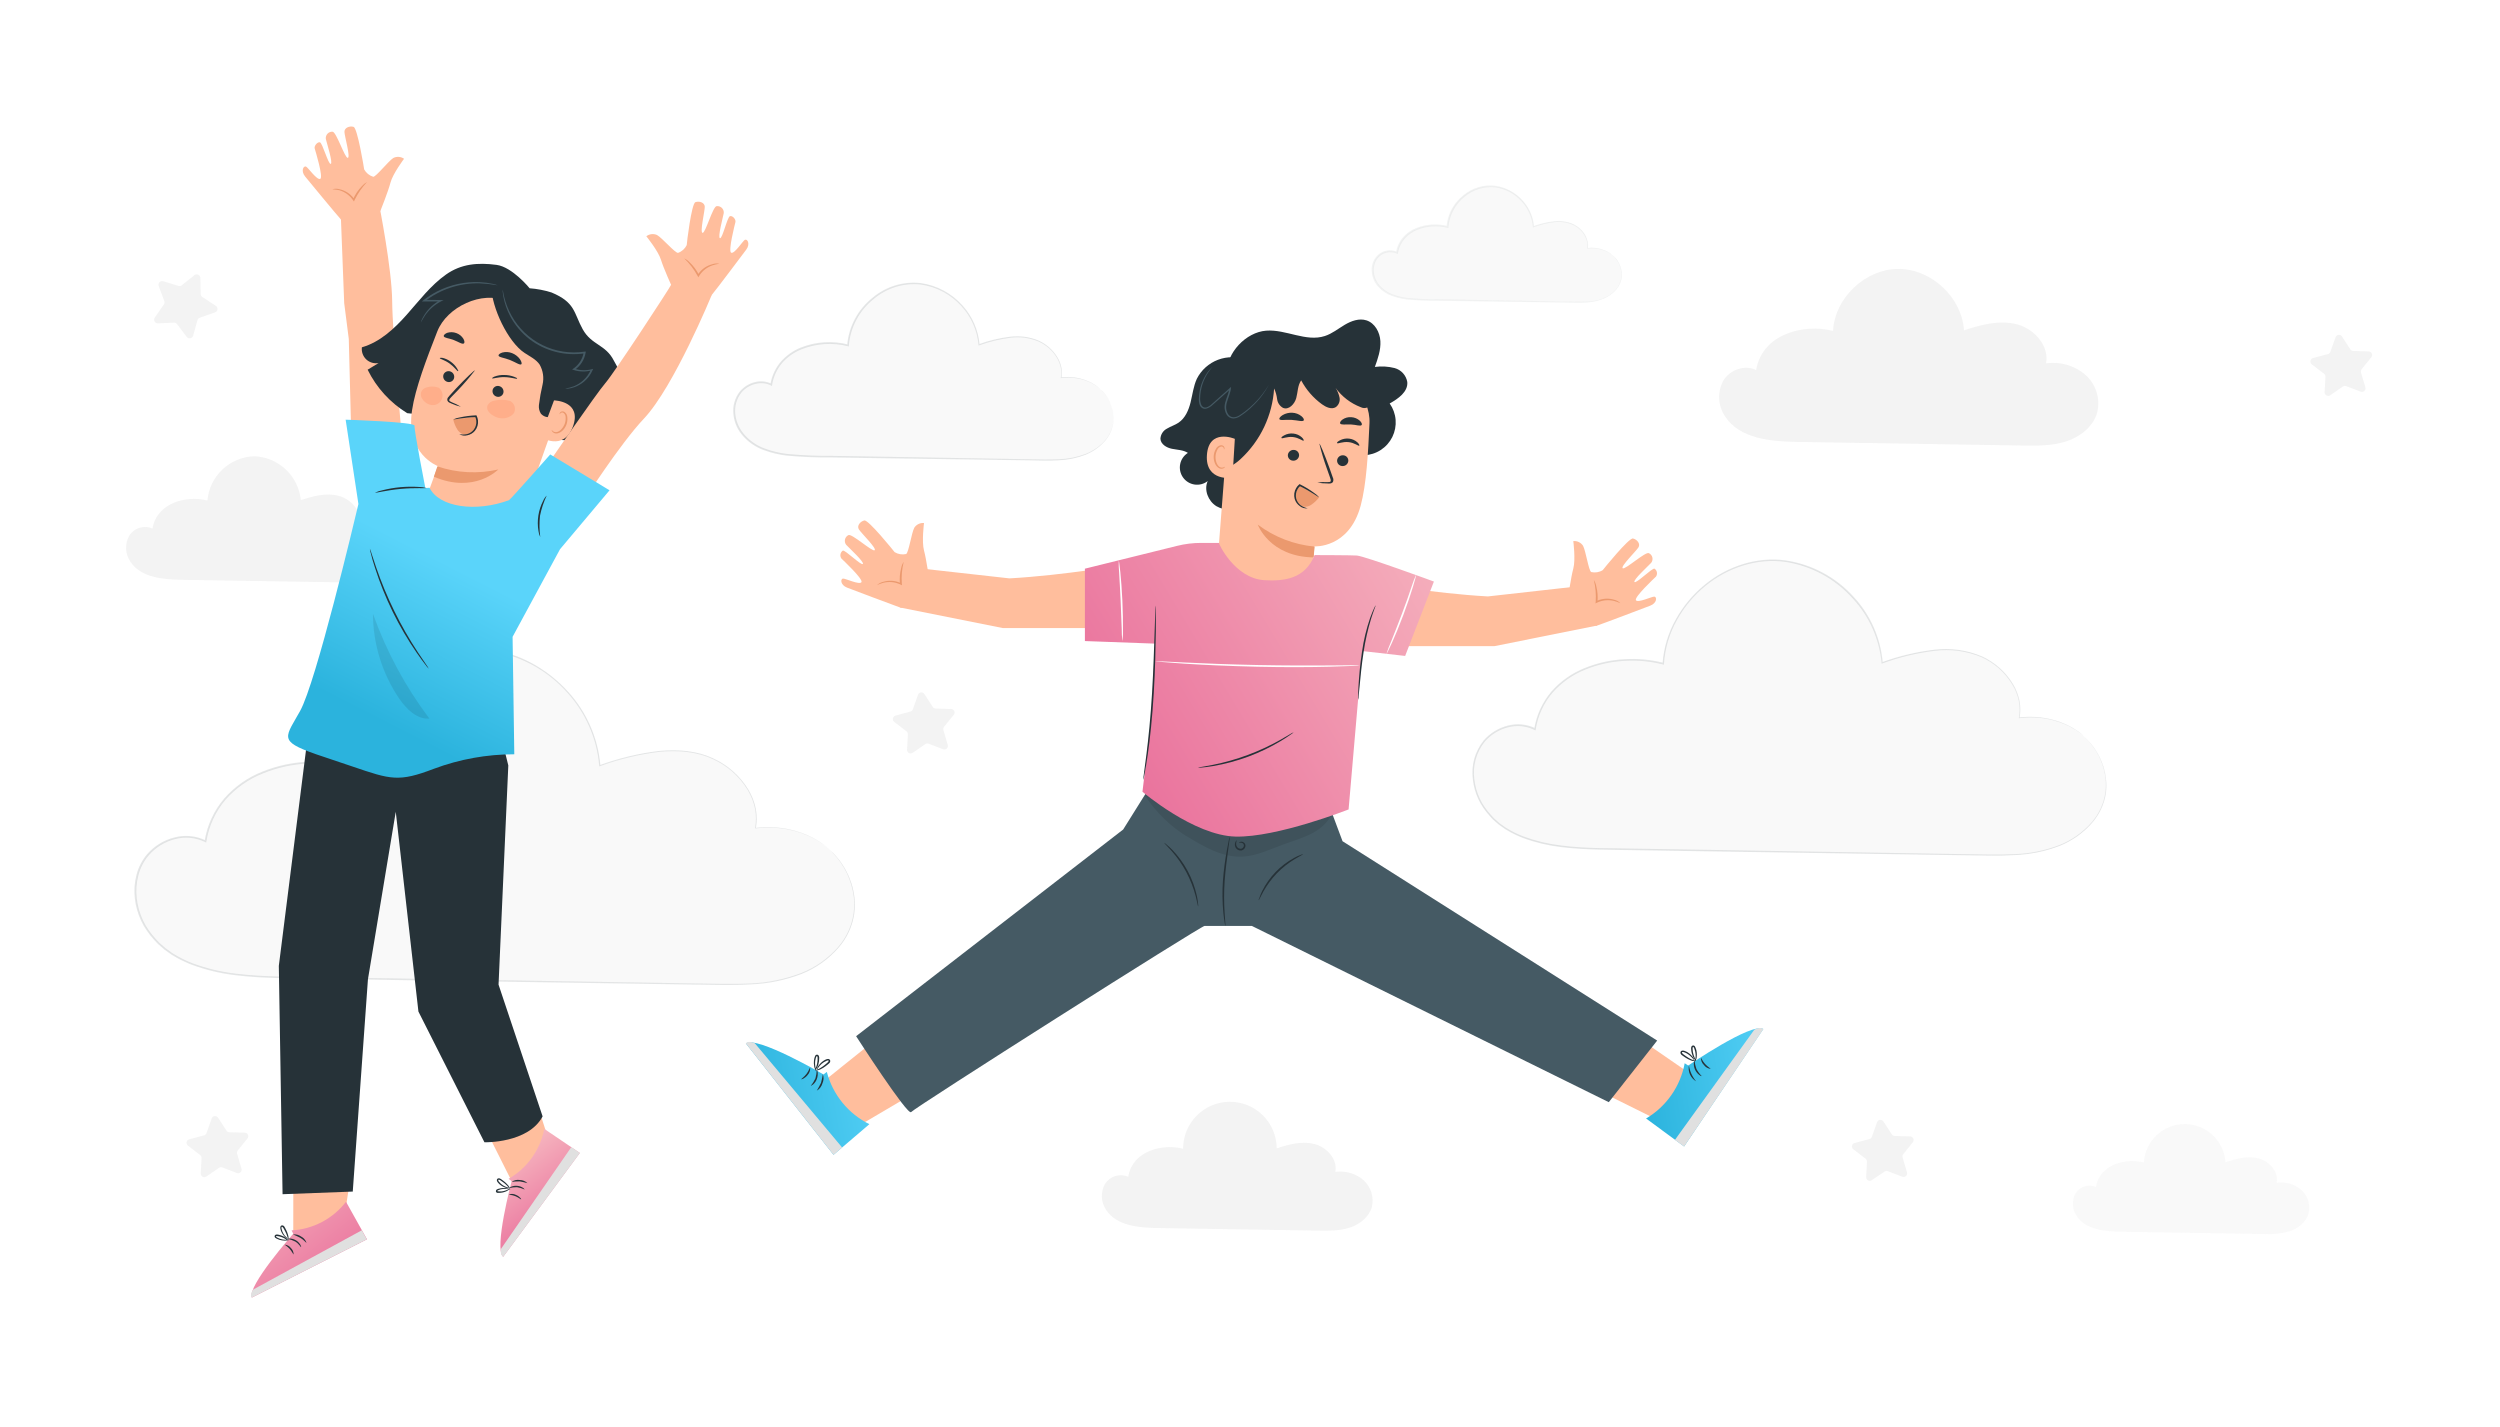 <svg width="694" height="396" viewBox="0 0 694 396" fill="none" xmlns="http://www.w3.org/2000/svg">
<g filter="url(#filter0_d_2_1578)">
<g opacity="0.6">
<path d="M50.62 72.167L50.703 76.603C50.706 76.769 50.751 76.932 50.831 77.078C50.912 77.223 51.028 77.347 51.167 77.438L54.879 79.878C55.05 79.98 55.187 80.129 55.274 80.307C55.361 80.486 55.395 80.685 55.37 80.882C55.346 81.079 55.264 81.265 55.136 81.416C55.007 81.567 54.837 81.678 54.647 81.734L50.462 83.191C50.304 83.245 50.161 83.337 50.047 83.458C49.932 83.579 49.848 83.727 49.803 83.887L48.624 88.156C48.575 88.341 48.475 88.508 48.335 88.639C48.196 88.769 48.022 88.858 47.834 88.895C47.647 88.931 47.453 88.915 47.274 88.847C47.095 88.778 46.94 88.661 46.824 88.509L44.151 84.973C44.052 84.84 43.921 84.733 43.771 84.662C43.62 84.591 43.455 84.557 43.288 84.565L38.853 84.769C38.662 84.777 38.473 84.733 38.307 84.639C38.141 84.546 38.004 84.408 37.912 84.24C37.821 84.073 37.777 83.884 37.788 83.694C37.798 83.503 37.862 83.32 37.971 83.163L40.495 79.498C40.589 79.364 40.648 79.21 40.669 79.049C40.69 78.887 40.672 78.723 40.616 78.57L39.057 74.412C38.99 74.234 38.974 74.04 39.011 73.853C39.048 73.666 39.137 73.493 39.267 73.354C39.398 73.215 39.565 73.116 39.749 73.066C39.933 73.017 40.127 73.021 40.31 73.076L44.55 74.366C44.709 74.412 44.876 74.418 45.037 74.386C45.199 74.354 45.35 74.283 45.478 74.18L48.949 71.397C49.097 71.274 49.277 71.196 49.468 71.171C49.658 71.147 49.852 71.176 50.026 71.257C50.201 71.337 50.349 71.465 50.454 71.626C50.559 71.787 50.616 71.975 50.62 72.167Z" fill="#EBEBEB"/>
<path d="M251.597 187.647L253.935 191.248C254.024 191.381 254.144 191.491 254.285 191.569C254.425 191.646 254.582 191.689 254.743 191.693L259.03 191.814C259.214 191.817 259.394 191.873 259.548 191.974C259.703 192.075 259.826 192.217 259.903 192.384C259.98 192.552 260.009 192.738 259.986 192.921C259.963 193.104 259.889 193.276 259.772 193.419L257.072 196.751C256.968 196.879 256.896 197.03 256.864 197.192C256.831 197.353 256.839 197.521 256.886 197.679L258.102 201.79C258.154 201.966 258.156 202.154 258.107 202.331C258.059 202.509 257.961 202.669 257.826 202.793C257.69 202.918 257.523 203.002 257.342 203.037C257.161 203.071 256.974 203.054 256.803 202.987L252.803 201.456C252.652 201.397 252.488 201.376 252.327 201.393C252.165 201.411 252.01 201.468 251.875 201.558L248.339 203.989C248.188 204.094 248.01 204.153 247.827 204.162C247.643 204.17 247.461 204.127 247.3 204.037C247.14 203.948 247.008 203.815 246.919 203.653C246.831 203.492 246.789 203.31 246.799 203.126L247.022 198.839C247.03 198.678 246.999 198.518 246.931 198.373C246.863 198.227 246.76 198.1 246.632 198.004L243.235 195.396C243.089 195.283 242.977 195.132 242.912 194.959C242.847 194.786 242.831 194.598 242.867 194.417C242.902 194.236 242.988 194.068 243.114 193.933C243.239 193.798 243.401 193.7 243.579 193.651L247.727 192.528C247.883 192.487 248.026 192.408 248.144 192.298C248.263 192.187 248.352 192.05 248.404 191.897L249.843 187.861C249.903 187.687 250.011 187.533 250.154 187.418C250.298 187.302 250.47 187.229 250.653 187.207C250.836 187.185 251.021 187.214 251.188 187.292C251.355 187.37 251.496 187.493 251.597 187.647V187.647Z" fill="#EBEBEB"/>
<path d="M55.529 305.271L57.867 308.862C57.955 308.998 58.074 309.11 58.215 309.19C58.355 309.269 58.513 309.313 58.675 309.317L62.962 309.428C63.146 309.436 63.324 309.494 63.476 309.597C63.629 309.7 63.75 309.843 63.826 310.01C63.902 310.178 63.93 310.363 63.907 310.545C63.884 310.728 63.81 310.9 63.695 311.043L61.004 314.375C60.898 314.501 60.825 314.653 60.792 314.815C60.76 314.977 60.769 315.145 60.818 315.303L62.034 319.414C62.089 319.591 62.093 319.78 62.045 319.959C61.997 320.137 61.899 320.299 61.764 320.425C61.628 320.551 61.459 320.637 61.277 320.671C61.095 320.705 60.907 320.688 60.735 320.62L56.735 319.08C56.583 319.022 56.419 319.002 56.258 319.022C56.096 319.041 55.941 319.099 55.807 319.191L52.272 321.613C52.12 321.717 51.943 321.777 51.759 321.786C51.575 321.794 51.393 321.751 51.233 321.661C51.072 321.572 50.94 321.438 50.851 321.277C50.763 321.116 50.721 320.934 50.731 320.75L50.954 316.472C50.962 316.312 50.931 316.152 50.863 316.006C50.795 315.86 50.692 315.734 50.564 315.637L47.167 313.02C47.02 312.908 46.908 312.758 46.842 312.586C46.776 312.413 46.761 312.226 46.797 312.045C46.832 311.864 46.918 311.697 47.045 311.562C47.171 311.428 47.333 311.331 47.511 311.284L51.65 310.171C51.807 310.135 51.952 310.059 52.071 309.95C52.19 309.841 52.278 309.703 52.327 309.549L53.775 305.475C53.836 305.302 53.945 305.149 54.089 305.035C54.233 304.92 54.406 304.848 54.588 304.827C54.771 304.806 54.956 304.836 55.122 304.915C55.288 304.993 55.429 305.117 55.529 305.271V305.271Z" fill="#EBEBEB"/>
<path d="M517.84 306.31L520.169 309.902C520.257 310.038 520.376 310.15 520.517 310.229C520.657 310.308 520.815 310.352 520.977 310.356L525.264 310.468C525.448 310.474 525.628 310.531 525.781 310.633C525.935 310.735 526.058 310.878 526.135 311.046C526.212 311.213 526.241 311.399 526.218 311.582C526.195 311.765 526.122 311.939 526.006 312.083L523.343 315.414C523.238 315.542 523.167 315.693 523.136 315.856C523.105 316.018 523.116 316.185 523.167 316.342L524.382 320.453C524.434 320.631 524.436 320.819 524.386 320.998C524.337 321.176 524.239 321.337 524.102 321.462C523.966 321.588 523.798 321.673 523.616 321.708C523.434 321.742 523.247 321.726 523.074 321.66L519.074 320.119C518.922 320.059 518.758 320.038 518.596 320.057C518.434 320.077 518.279 320.136 518.146 320.23L514.592 322.634C514.44 322.737 514.262 322.796 514.078 322.804C513.894 322.812 513.712 322.769 513.551 322.68C513.39 322.59 513.258 322.458 513.168 322.297C513.078 322.137 513.034 321.955 513.042 321.771L513.265 317.493C513.273 317.333 513.243 317.174 513.177 317.029C513.111 316.883 513.01 316.756 512.884 316.658L509.479 314.041C509.332 313.929 509.219 313.779 509.153 313.606C509.088 313.434 509.072 313.247 509.108 313.066C509.143 312.885 509.229 312.717 509.356 312.583C509.482 312.449 509.644 312.352 509.822 312.305L513.97 311.192C514.126 311.154 514.269 311.078 514.386 310.969C514.503 310.86 514.59 310.722 514.638 310.57L516.077 306.524C516.139 306.35 516.248 306.197 516.392 306.082C516.536 305.967 516.709 305.895 516.892 305.872C517.075 305.85 517.261 305.879 517.428 305.957C517.596 306.034 517.738 306.157 517.84 306.31V306.31Z" fill="#EBEBEB"/>
<path d="M645.124 88.397L647.454 91.989C647.541 92.123 647.661 92.234 647.802 92.312C647.943 92.39 648.1 92.432 648.261 92.434L652.548 92.555C652.733 92.559 652.912 92.614 653.067 92.715C653.221 92.816 653.344 92.958 653.421 93.126C653.499 93.293 653.528 93.479 653.504 93.662C653.481 93.845 653.407 94.017 653.291 94.16L650.59 97.492C650.487 97.62 650.417 97.772 650.386 97.934C650.355 98.096 650.365 98.263 650.414 98.42L651.629 102.531C651.679 102.708 651.679 102.895 651.629 103.072C651.578 103.249 651.48 103.408 651.344 103.532C651.208 103.657 651.041 103.741 650.86 103.775C650.68 103.81 650.493 103.793 650.321 103.728L646.321 102.197C646.17 102.138 646.006 102.117 645.845 102.134C645.683 102.152 645.529 102.209 645.393 102.299L641.867 104.73C641.715 104.834 641.537 104.893 641.353 104.901C641.169 104.909 640.987 104.866 640.826 104.776C640.666 104.687 640.533 104.554 640.443 104.394C640.353 104.233 640.31 104.051 640.317 103.867L640.54 99.58C640.547 99.419 640.516 99.26 640.448 99.114C640.38 98.969 640.278 98.842 640.15 98.745L636.754 96.137C636.607 96.024 636.495 95.873 636.43 95.7C636.365 95.527 636.349 95.34 636.385 95.158C636.421 94.977 636.506 94.809 636.632 94.674C636.758 94.539 636.919 94.441 637.097 94.392L641.245 93.288C641.399 93.245 641.54 93.164 641.657 93.054C641.773 92.945 641.861 92.808 641.913 92.657L643.352 88.62C643.412 88.444 643.52 88.288 643.664 88.17C643.809 88.052 643.983 87.977 644.168 87.954C644.353 87.931 644.541 87.96 644.71 88.038C644.879 88.117 645.023 88.241 645.124 88.397V88.397Z" fill="#EBEBEB"/>
<path d="M573.845 98.986C572.357 97.73 570.621 96.802 568.75 96.263C566.879 95.725 564.915 95.587 562.987 95.859C563.915 90.968 559.683 86.245 554.849 85.01C550.014 83.776 544.928 85.131 540.205 86.718C539.629 77.558 531.138 69.615 521.96 69.652C512.782 69.689 504.328 77.698 503.846 86.866C495.893 84.778 484.172 87.599 482.502 97.752C479.393 96.137 475.226 97.64 473.407 100.638C472.567 102.18 472.167 103.924 472.251 105.678C472.334 107.433 472.898 109.13 473.881 110.586C477.908 116.794 486.529 117.565 493.925 117.676L556.408 118.678C560.491 118.743 564.667 118.789 568.555 117.537C572.443 116.284 576.072 113.463 577.176 109.528C577.638 107.634 577.571 105.65 576.984 103.791C576.396 101.933 575.311 100.271 573.845 98.986V98.986Z" fill="#EBEBEB"/>
<path d="M633.775 325.279C632.847 324.494 631.764 323.915 630.596 323.579C629.429 323.244 628.203 323.159 627 323.33C627.613 320.277 624.95 317.335 621.934 316.565C618.918 315.795 615.744 316.639 612.802 317.632C612.607 314.751 611.323 312.053 609.21 310.086C607.097 308.118 604.314 307.029 601.427 307.04C598.54 307.05 595.766 308.16 593.667 310.143C591.569 312.126 590.305 314.834 590.131 317.716C585.176 316.416 577.872 318.179 576.824 324.508C575.821 324.071 574.693 324.013 573.651 324.344C572.608 324.675 571.721 325.373 571.154 326.309C570.63 327.272 570.381 328.36 570.433 329.455C570.485 330.549 570.837 331.609 571.45 332.517C573.956 336.387 579.329 336.86 583.941 336.934L622.917 337.556C625.464 337.734 628.022 337.493 630.49 336.842C632.912 336.062 635.176 334.299 635.863 331.849C636.148 330.668 636.104 329.431 635.736 328.272C635.368 327.114 634.69 326.079 633.775 325.279V325.279Z" fill="#F5F5F5"/>
<path d="M373.443 322.55C372.379 321.655 371.138 320.993 369.801 320.61C368.465 320.226 367.062 320.128 365.685 320.323C366.381 316.834 363.328 313.456 359.876 312.574C356.423 311.693 352.786 312.658 349.417 313.799C349.405 310.354 348.024 307.054 345.579 304.626C343.134 302.199 339.824 300.842 336.379 300.854C332.933 300.866 329.633 302.247 327.206 304.692C324.778 307.137 323.421 310.447 323.433 313.892C317.763 312.407 309.392 314.421 308.195 321.678C307.048 321.177 305.757 321.108 304.563 321.485C303.368 321.862 302.351 322.659 301.699 323.729C301.101 324.834 300.817 326.081 300.877 327.336C300.938 328.591 301.341 329.805 302.043 330.847C304.919 335.273 311.072 335.821 316.362 335.904L360.98 336.619C363.894 336.665 366.882 336.702 369.657 335.802C372.432 334.902 375.021 332.898 375.819 330.086C376.145 328.732 376.097 327.316 375.678 325.988C375.259 324.66 374.487 323.472 373.443 322.55V322.55Z" fill="#EBEBEB"/>
<path d="M102.532 142.602C101.468 141.706 100.227 141.045 98.89 140.661C97.554 140.277 96.151 140.18 94.774 140.375C95.479 136.876 92.417 133.508 88.965 132.626C85.513 131.744 81.884 132.709 78.506 133.842C78.192 130.578 76.7 127.541 74.308 125.299C71.917 123.056 68.791 121.761 65.514 121.657C62.23 121.776 59.103 123.09 56.721 125.353C54.339 127.615 52.865 130.671 52.578 133.944C46.898 132.459 38.528 134.473 37.331 141.73C36.183 141.226 34.892 141.156 33.697 141.534C32.502 141.911 31.485 142.709 30.835 143.781C30.235 144.883 29.949 146.128 30.008 147.381C30.067 148.635 30.468 149.848 31.169 150.889C34.046 155.325 40.208 155.872 45.488 155.956L90.106 156.67C93.029 156.717 96.008 156.754 98.783 155.854C101.558 154.954 104.156 152.949 104.945 150.137C105.269 148.781 105.216 147.361 104.79 146.033C104.365 144.704 103.584 143.518 102.532 142.602V142.602Z" fill="#EBEBEB"/>
</g>
<g opacity="0.6">
<path d="M225.306 230.864C219.812 225.955 212.017 224.025 204.714 224.934C206.57 215.654 198.45 206.708 189.29 204.36C180.131 202.013 170.471 204.583 161.506 207.599C160.411 190.227 144.301 175.119 126.892 175.221C109.482 175.323 93.484 190.487 92.556 207.868C77.485 203.915 55.259 209.269 52.067 228.535C46.174 225.472 38.258 228.312 34.816 233.991C31.373 239.671 32.106 247.299 35.743 252.876C43.372 264.653 59.732 266.1 73.791 266.323L192.288 268.179C200.037 268.3 207.962 268.402 215.339 266.017C222.717 263.632 229.593 258.286 231.691 250.825C233.612 243.754 230.8 235.773 225.306 230.864Z" fill="#F5F5F5"/>
<path opacity="0.2" d="M225.306 230.864C225.306 230.864 225.631 231.152 226.234 231.746C227.131 232.645 227.942 233.627 228.656 234.678C229.828 236.392 230.744 238.268 231.375 240.246C231.767 241.508 232.043 242.804 232.201 244.116C232.363 245.616 232.344 247.13 232.145 248.626C231.632 252.156 230.104 255.461 227.747 258.138C224.964 261.321 221.465 263.798 217.539 265.367C213.016 267.106 208.238 268.087 203.396 268.272C198.273 268.587 192.863 268.383 187.184 268.318L107.376 267.102L84.398 266.722C76.548 266.527 68.493 266.722 60.345 265.72C56.222 265.245 52.172 264.276 48.281 262.834C47.288 262.49 46.36 262.008 45.404 261.572C44.448 261.135 43.548 260.56 42.62 260.022L41.321 259.094L40.671 258.63L40.077 258.11L38.871 257.061C38.49 256.69 38.147 256.282 37.776 255.901C37.053 255.116 36.389 254.279 35.79 253.396C35.171 252.519 34.634 251.587 34.184 250.612C33.266 248.658 32.673 246.567 32.431 244.422C32.174 242.248 32.322 240.046 32.867 237.926C33.406 235.789 34.424 233.802 35.846 232.117C37.835 229.835 40.474 228.216 43.409 227.477C46.326 226.69 49.429 226.99 52.141 228.321L51.798 228.488C52.488 224.104 54.384 219.998 57.273 216.628C60.155 213.355 63.77 210.811 67.824 209.204C71.772 207.616 75.955 206.691 80.204 206.467C84.365 206.199 88.543 206.587 92.584 207.618L92.287 207.831C92.62 202.911 94.046 198.127 96.463 193.828C98.787 189.649 101.886 185.952 105.594 182.933C112.842 176.966 122.298 174.08 130.956 175.277C135.217 175.853 139.33 177.232 143.076 179.341C146.666 181.352 149.907 183.931 152.671 186.979C157.864 192.658 161.032 199.895 161.682 207.562L161.45 207.413C166.81 205.456 172.378 204.127 178.043 203.451C183.398 202.94 188.641 203.451 192.975 205.511C197.036 207.354 200.446 210.382 202.756 214.197C203.764 215.874 204.47 217.715 204.844 219.635C205.151 221.385 205.151 223.175 204.844 224.925L204.732 224.813C207.892 224.428 211.095 224.572 214.207 225.24C216.466 225.733 218.651 226.523 220.703 227.588C221.955 228.251 223.144 229.024 224.257 229.899C224.991 230.511 225.343 230.827 225.343 230.827C225.343 230.827 224.963 230.53 224.23 229.899C223.102 229.051 221.907 228.297 220.657 227.644C218.601 226.598 216.417 225.828 214.161 225.352C211.067 224.706 207.887 224.577 204.751 224.971H204.621V224.832C204.923 223.107 204.923 221.342 204.621 219.617C204.242 217.725 203.539 215.914 202.542 214.262C200.244 210.503 196.868 207.522 192.854 205.706C188.567 203.729 183.379 203.191 178.062 203.711C172.425 204.399 166.885 205.732 161.552 207.683L161.339 207.757V207.534C160.685 199.953 157.547 192.799 152.412 187.183C146.827 180.934 139.222 176.847 130.928 175.639C122.344 174.46 113.064 177.318 105.872 183.22C102.211 186.206 99.152 189.862 96.862 193.995C94.471 198.26 93.067 203.007 92.751 207.887V208.165L92.481 208.1C88.489 207.082 84.362 206.697 80.25 206.959C76.055 207.188 71.926 208.106 68.029 209.678C64.047 211.246 60.492 213.732 57.654 216.935C54.826 220.245 52.97 224.272 52.29 228.572L52.234 228.897L51.937 228.748C49.341 227.483 46.376 227.196 43.585 227.941C40.742 228.657 38.189 230.232 36.272 232.451C34.893 234.075 33.908 235.997 33.396 238.065C32.862 240.121 32.714 242.257 32.959 244.366C33.196 246.465 33.769 248.511 34.658 250.426C35.097 251.378 35.622 252.289 36.226 253.145C36.813 254.01 37.464 254.829 38.175 255.595C38.528 255.976 38.871 256.375 39.242 256.737L40.421 257.757L41.005 258.268L41.646 258.723L42.917 259.651C43.845 260.17 44.699 260.718 45.627 261.172C46.552 261.634 47.5 262.049 48.466 262.416C52.317 263.841 56.323 264.804 60.4 265.284C68.493 266.295 76.538 266.082 84.398 266.286L107.459 266.666L187.267 267.993C192.947 268.058 198.403 268.281 203.452 267.993C208.246 267.798 212.976 266.82 217.455 265.098C221.352 263.558 224.828 261.115 227.598 257.971C229.925 255.326 231.436 252.064 231.951 248.58C232.15 247.1 232.175 245.601 232.025 244.116C231.476 239.478 229.426 235.147 226.188 231.783L225.306 230.864Z" fill="#263238"/>
<path d="M300.4 103.004C298.913 101.747 297.176 100.82 295.305 100.282C293.434 99.745 291.47 99.61 289.542 99.886C290.517 94.996 286.238 90.272 281.413 89.028C276.587 87.785 271.483 89.149 266.76 90.745C266.184 81.586 257.693 73.633 248.515 73.67C239.337 73.707 230.883 81.716 230.401 90.885C222.457 88.796 210.736 91.618 209.057 101.779C205.948 100.164 201.772 101.659 199.953 104.656C199.115 106.201 198.716 107.945 198.8 109.701C198.883 111.456 199.446 113.155 200.426 114.613C204.454 120.822 213.075 121.583 220.471 121.703L282.99 122.696C287.074 122.761 291.25 122.817 295.138 121.564C299.026 120.311 302.655 117.481 303.768 113.546C304.221 111.649 304.147 109.664 303.553 107.806C302.959 105.948 301.869 104.287 300.4 103.004Z" fill="#F5F5F5"/>
<path opacity="0.2" d="M300.4 103.004L300.91 103.459C301.388 103.933 301.82 104.452 302.2 105.009C302.824 105.907 303.311 106.892 303.648 107.932C304.116 109.361 304.259 110.876 304.065 112.368C303.798 114.24 302.992 115.994 301.745 117.416C300.268 119.101 298.414 120.414 296.335 121.249C293.947 122.172 291.423 122.692 288.865 122.789C286.164 122.966 283.297 122.854 280.309 122.789L238.242 122.186L226.086 122C221.848 122.042 217.611 121.868 213.391 121.481C211.212 121.226 209.072 120.712 207.015 119.95C204.888 119.177 202.978 117.904 201.447 116.238C200.673 115.411 200.029 114.472 199.535 113.454C199.047 112.407 198.734 111.288 198.607 110.141C198.454 108.978 198.54 107.797 198.859 106.669C199.178 105.541 199.724 104.49 200.463 103.58C201.526 102.354 202.938 101.483 204.51 101.083C206.078 100.659 207.747 100.82 209.205 101.538L208.853 101.705C209.229 99.375 210.237 97.192 211.767 95.395C213.29 93.669 215.197 92.324 217.335 91.469C221.512 89.821 226.103 89.528 230.456 90.634L230.169 90.847C230.381 88.281 231.117 85.784 232.332 83.513C233.547 81.242 235.214 79.244 237.231 77.642C239.077 76.085 241.222 74.921 243.535 74.224C245.847 73.527 248.278 73.31 250.678 73.587C255.124 74.239 259.198 76.437 262.185 79.795C264.931 82.808 266.602 86.645 266.936 90.708L266.704 90.55C269.538 89.522 272.48 88.821 275.474 88.463C278.16 88.132 280.887 88.513 283.38 89.567C285.536 90.554 287.342 92.172 288.559 94.207C289.094 95.096 289.467 96.073 289.663 97.093C289.823 98.014 289.823 98.956 289.663 99.877L289.561 99.756C292.459 99.385 295.402 99.906 297.996 101.25C298.652 101.6 299.273 102.01 299.852 102.475C300.233 102.8 300.418 102.976 300.418 102.976C300.418 102.976 300.214 102.828 299.824 102.512C299.237 102.072 298.616 101.678 297.968 101.334C295.384 100.053 292.476 99.571 289.616 99.951H289.477V99.812C290.266 96.36 287.816 91.85 283.297 89.799C280.842 88.783 278.165 88.425 275.529 88.759C272.563 89.128 269.649 89.834 266.843 90.866L266.63 90.931V90.708C266.287 86.731 264.64 82.979 261.943 80.036C259.012 76.758 255.021 74.616 250.668 73.986C248.318 73.723 245.938 73.945 243.676 74.638C241.415 75.331 239.319 76.479 237.519 78.013C235.555 79.578 233.931 81.528 232.749 83.743C231.566 85.958 230.849 88.391 230.642 90.894V91.181L230.373 91.107C226.116 90.034 221.63 90.326 217.548 91.942C215.466 92.76 213.608 94.061 212.128 95.738C210.662 97.471 209.699 99.574 209.344 101.816L209.289 102.141L209.001 101.993C206.328 100.619 202.802 101.622 200.853 103.923C200.162 104.786 199.653 105.78 199.358 106.846C199.063 107.912 198.987 109.026 199.136 110.122C199.271 111.217 199.584 112.283 200.064 113.277C200.541 114.264 201.167 115.172 201.92 115.968C203.408 117.563 205.252 118.781 207.303 119.523C209.327 120.27 211.433 120.775 213.576 121.026C217.777 121.418 221.996 121.594 226.215 121.555L238.372 121.759L280.439 122.483C283.436 122.529 286.285 122.641 288.967 122.483C291.507 122.401 294.015 121.899 296.391 120.998C298.435 120.195 300.263 118.923 301.727 117.286C302.953 115.898 303.755 114.188 304.038 112.358C304.234 110.895 304.107 109.406 303.666 107.997C303.343 106.962 302.874 105.977 302.274 105.074C301.908 104.517 301.492 103.995 301.031 103.515C300.558 103.181 300.4 103.004 300.4 103.004Z" fill="#263238"/>
<path d="M442.783 65.949C441.806 65.125 440.667 64.516 439.438 64.162C438.21 63.809 436.921 63.719 435.656 63.898C436.296 60.687 433.494 57.588 430.32 56.771C427.146 55.955 423.824 56.846 420.696 57.894C420.496 54.857 419.144 52.011 416.918 49.935C414.692 47.859 411.758 46.71 408.714 46.722C405.67 46.734 402.745 47.906 400.535 49.998C398.325 52.092 396.996 54.948 396.819 57.987C391.604 56.623 383.91 58.469 382.806 65.142C381.754 64.677 380.569 64.609 379.47 64.95C378.372 65.291 377.434 66.019 376.83 66.998C376.287 68.007 376.029 69.145 376.085 70.29C376.14 71.434 376.507 72.542 377.145 73.494C379.781 77.577 385.497 78.069 390.304 78.134L431.331 78.783C434.014 78.976 436.711 78.725 439.312 78.041C441.864 77.215 444.249 75.359 444.973 72.779C445.256 71.549 445.202 70.265 444.817 69.063C444.431 67.861 443.729 66.785 442.783 65.949Z" fill="#F5F5F5"/>
<path d="M442.783 65.949C443.254 66.309 443.66 66.749 443.98 67.248C444.381 67.844 444.694 68.494 444.908 69.179C445.217 70.12 445.312 71.119 445.186 72.102C444.954 74.347 443.043 76.742 440.101 77.967C438.529 78.579 436.868 78.927 435.183 78.997C433.401 79.108 431.526 78.997 429.559 78.997L401.932 78.607L393.951 78.486C391.163 78.513 388.376 78.399 385.599 78.143C384.16 77.975 382.745 77.635 381.386 77.132C379.972 76.631 378.698 75.797 377.674 74.7C376.634 73.58 375.983 72.155 375.818 70.635C375.711 69.863 375.764 69.076 375.973 68.324C376.182 67.572 376.543 66.871 377.034 66.265C377.724 65.431 378.669 64.846 379.723 64.6C380.777 64.354 381.883 64.459 382.871 64.9L382.519 65.077C382.769 63.53 383.44 62.082 384.458 60.892C385.469 59.741 386.742 58.85 388.17 58.293C390.929 57.202 393.962 57.007 396.838 57.736L396.541 57.95C396.679 56.256 397.161 54.609 397.959 53.109C398.757 51.609 399.853 50.288 401.181 49.227C402.402 48.198 403.82 47.431 405.349 46.971C406.878 46.511 408.485 46.369 410.071 46.554C413.043 46.984 415.763 48.465 417.736 50.73C419.551 52.716 420.654 55.249 420.873 57.931L420.641 57.773C422.506 57.098 424.443 56.64 426.413 56.409C428.189 56.194 429.99 56.447 431.638 57.142C434.672 58.544 436.278 61.615 435.749 63.963L435.647 63.843C437.561 63.598 439.505 63.948 441.215 64.845C441.802 65.141 442.338 65.529 442.801 65.996C442.801 65.996 442.662 65.903 442.412 65.699C442.016 65.413 441.6 65.156 441.168 64.928C439.472 64.082 437.563 63.759 435.684 64H435.544V63.87C436.055 61.615 434.449 58.674 431.498 57.374C429.896 56.704 428.144 56.471 426.422 56.697C424.479 56.938 422.57 57.402 420.734 58.08L420.52 58.154V57.922C420.292 55.327 419.212 52.88 417.448 50.962C415.544 48.832 412.953 47.436 410.127 47.018C408.598 46.85 407.052 46.995 405.581 47.443C404.11 47.892 402.746 48.634 401.57 49.626C400.289 50.647 399.231 51.92 398.46 53.366C397.689 54.812 397.222 56.4 397.088 58.033V58.312L396.819 58.237C394.046 57.546 391.126 57.737 388.467 58.785C387.111 59.318 385.902 60.168 384.941 61.263C383.972 62.382 383.329 63.747 383.085 65.207L383.038 65.531L382.741 65.383C381.849 64.995 380.855 64.906 379.908 65.13C378.961 65.354 378.112 65.879 377.489 66.627C377.044 67.186 376.717 67.829 376.527 68.518C376.337 69.207 376.289 69.927 376.384 70.635C376.545 72.058 377.164 73.391 378.148 74.431C379.115 75.471 380.318 76.263 381.655 76.742C382.975 77.234 384.349 77.564 385.748 77.725C388.506 77.985 391.275 78.103 394.044 78.078L402.025 78.217L429.642 78.709C431.61 78.709 433.484 78.82 435.21 78.709C436.862 78.665 438.495 78.352 440.045 77.781C442.922 76.649 444.797 74.31 445.047 72.139C445.262 70.464 444.859 68.769 443.915 67.369C443.581 66.863 443.202 66.388 442.783 65.949V65.949Z" fill="#263238" fill-opacity="0.1"/>
<path d="M573.52 199.479C568.694 195.164 561.827 193.456 555.396 194.264C557.029 186.097 549.893 178.219 541.828 176.158C533.764 174.098 525.264 176.353 517.376 179.007C516.448 163.723 502.24 150.453 486.919 150.518C471.597 150.583 457.529 163.946 456.684 179.286C443.423 175.796 423.861 180.511 421.058 197.465C415.871 194.765 408.902 197.27 405.876 202.272C402.851 207.274 403.482 213.984 406.665 218.884C413.375 229.249 427.777 230.521 440.119 230.716L544.399 232.386C551.22 232.488 558.189 232.581 564.685 230.53C571.181 228.479 577.232 223.728 579.078 217.157C580.879 210.838 578.354 203.85 573.52 199.479Z" fill="#F5F5F5"/>
<path opacity="0.2" d="M573.519 199.479C573.519 199.479 573.816 199.739 574.364 200.249C575.151 201.043 575.866 201.907 576.498 202.829C577.527 204.336 578.333 205.983 578.893 207.72C579.242 208.83 579.487 209.97 579.626 211.125C579.783 212.445 579.783 213.778 579.626 215.097C579.168 218.196 577.824 221.096 575.756 223.449C573.3 226.252 570.215 228.434 566.754 229.815C562.774 231.344 558.57 232.209 554.31 232.377C549.8 232.655 545.03 232.469 540.037 232.423L469.825 231.347L449.529 231.031C442.616 230.864 435.526 231.031 428.362 230.159C424.734 229.735 421.17 228.878 417.745 227.607C416.017 226.947 414.357 226.121 412.79 225.138L411.648 224.331L411.073 223.923L410.544 223.468L409.486 222.54C409.152 222.215 408.846 221.862 408.558 221.519C407.92 220.827 407.334 220.088 406.804 219.31C406.259 218.536 405.787 217.713 405.394 216.851C404.587 215.125 404.07 213.279 403.863 211.385C403.601 209.469 403.733 207.52 404.25 205.656C404.767 203.793 405.658 202.054 406.869 200.546C408.624 198.53 410.951 197.096 413.542 196.435C416.119 195.749 418.857 196.016 421.253 197.187L420.901 197.363C421.514 193.499 423.184 189.879 425.726 186.905C428.267 184.041 431.446 181.816 435.006 180.409C438.483 179.01 442.168 178.195 445.91 177.996C449.575 177.766 453.254 178.107 456.814 179.007L456.517 179.221C456.824 174.885 458.092 170.672 460.229 166.888C462.281 163.209 465.011 159.953 468.275 157.292C474.66 152.04 482.947 149.497 490.612 150.555C498.001 151.637 504.773 155.287 509.738 160.865C514.308 165.865 517.092 172.238 517.654 178.989L517.422 178.831C522.141 177.114 527.042 175.947 532.029 175.351C536.502 174.805 541.04 175.445 545.188 177.207C548.76 178.832 551.758 181.497 553.79 184.854C554.682 186.33 555.31 187.95 555.646 189.642C555.913 191.177 555.913 192.747 555.646 194.282L555.535 194.162C558.321 193.828 561.144 193.96 563.887 194.551C565.88 194.98 567.806 195.676 569.613 196.621C570.714 197.202 571.761 197.883 572.74 198.653C573.38 199.191 573.668 199.479 573.668 199.479L572.684 198.69C571.696 197.942 570.647 197.277 569.548 196.704C567.74 195.791 565.821 195.114 563.84 194.691C561.118 194.126 558.321 194.016 555.563 194.366H555.423V194.236C555.684 192.719 555.684 191.169 555.423 189.652C555.085 187.984 554.457 186.388 553.567 184.937C551.547 181.633 548.578 179.014 545.048 177.42C540.945 175.712 536.466 175.107 532.056 175.667C527.097 176.272 522.224 177.446 517.533 179.165L517.32 179.239V179.007C516.707 172.342 513.904 166.067 509.348 161.162C504.447 155.647 497.762 152.033 490.463 150.954C482.91 149.924 474.752 152.439 468.451 157.626C465.232 160.252 462.542 163.468 460.526 167.101C458.436 170.829 457.203 174.975 456.916 179.239V179.527L456.647 179.453C453.136 178.56 449.507 178.222 445.892 178.451C442.203 178.656 438.572 179.465 435.145 180.845C431.644 182.224 428.518 184.412 426.023 187.229C423.539 190.13 421.91 193.665 421.318 197.437L421.263 197.762L420.966 197.614C418.675 196.497 416.058 196.247 413.597 196.908C411.103 197.539 408.862 198.919 407.175 200.862C406.006 202.318 405.146 203.997 404.647 205.797C404.147 207.597 404.019 209.479 404.271 211.33C404.48 213.171 404.985 214.966 405.765 216.647C406.146 217.487 406.606 218.289 407.138 219.041C407.653 219.801 408.224 220.52 408.846 221.194C409.161 221.528 409.468 221.881 409.774 222.196L410.804 223.124L411.324 223.579L411.88 223.969L413.003 224.758C414.544 225.726 416.176 226.54 417.875 227.189C421.261 228.444 424.785 229.292 428.371 229.713C435.489 230.641 442.579 230.419 449.483 230.595L469.778 230.929L540.047 232.108C545.039 232.163 549.8 232.358 554.291 232.108C558.521 231.962 562.698 231.118 566.652 229.611C570.079 228.253 573.137 226.107 575.58 223.347C577.635 221.023 578.975 218.155 579.44 215.088C579.614 213.786 579.635 212.469 579.505 211.163C579.172 208.204 578.127 205.371 576.461 202.903C575.841 201.979 575.143 201.109 574.373 200.305L573.519 199.479Z" fill="#263238"/>
</g>
<path d="M252.96 155.984C252.96 155.984 252.172 150.258 251.503 147.817C250.835 145.377 251.503 140.189 251.503 140.189C250.979 140.142 250.452 140.237 249.978 140.466C249.504 140.695 249.101 141.048 248.812 141.488C248.023 142.973 247.262 148.393 246.539 148.801C245.446 149.044 244.302 148.855 243.346 148.272C243.059 147.892 236.061 139.215 234.939 139.475C233.816 139.734 232.804 140.941 233.417 141.943C234.029 142.945 238.456 147.251 237.806 147.752C237.157 148.253 231.431 143.01 230.512 143.549C230.276 143.665 230.069 143.833 229.906 144.04C229.743 144.246 229.627 144.486 229.568 144.743C229.508 144.999 229.506 145.265 229.562 145.523C229.618 145.78 229.73 146.022 229.89 146.23C230.688 147.093 234.994 151.047 234.53 151.557C234.066 152.068 229.63 147.613 228.962 147.845C228.618 148.087 228.383 148.455 228.31 148.869C228.237 149.283 228.332 149.709 228.573 150.054C229.092 150.546 234.651 155.761 234.141 156.605C233.63 157.45 229.677 155.566 229.046 155.613C228.22 155.677 228.313 157.413 230.132 158.118C230.707 158.341 243.467 163.176 244.98 163.686C246.492 164.197 252.96 155.984 252.96 155.984Z" fill="#FFBE9D"/>
<path d="M307.954 151.715C307.425 151.715 290.368 154.722 275.223 155.557L249.462 152.68L244.887 163.649L273.404 169.356H298.831L307.954 151.715Z" fill="#FFBE9D"/>
<path d="M238.446 157.45C238.917 156.986 239.509 156.665 240.154 156.522C241.696 156.044 243.358 156.132 244.84 156.772L245.184 156.93L244.831 157.172C244.672 155.682 244.782 154.177 245.156 152.726C245.27 152.093 245.514 151.49 245.87 150.954C245.375 152.943 245.2 154.998 245.351 157.042L245.397 157.468L244.998 157.283L244.683 157.134C243.294 156.542 241.752 156.412 240.284 156.763C239.115 157.079 238.446 157.45 238.446 157.45Z" fill="#EB996E"/>
<path d="M430.283 160.986C430.283 160.986 431.081 155.269 431.749 152.828C432.417 150.388 431.749 145.2 431.749 145.2C432.274 145.153 432.803 145.249 433.278 145.478C433.754 145.706 434.158 146.059 434.449 146.5C435.238 147.984 435.999 153.404 436.723 153.803C437.815 154.054 438.962 153.864 439.915 153.274C440.194 152.903 447.2 144.226 448.323 144.486C449.446 144.746 450.457 145.943 449.836 146.954C449.214 147.966 444.797 152.262 445.455 152.754C446.114 153.246 451.831 148.012 452.74 148.56C452.978 148.673 453.187 148.839 453.352 149.044C453.517 149.249 453.635 149.489 453.695 149.745C453.756 150.001 453.758 150.268 453.702 150.525C453.646 150.783 453.533 151.024 453.371 151.232C452.564 152.105 448.258 156.049 448.731 156.568C449.205 157.088 453.631 152.624 454.299 152.856C454.47 152.975 454.617 153.127 454.729 153.302C454.842 153.477 454.919 153.673 454.956 153.878C454.993 154.083 454.99 154.293 454.945 154.497C454.901 154.701 454.817 154.894 454.698 155.065C454.179 155.557 448.62 160.772 449.13 161.617C449.641 162.461 453.594 160.577 454.225 160.624C455.051 160.679 454.958 162.424 453.139 163.12C452.555 163.352 439.804 168.187 438.291 168.688C436.779 169.189 430.283 160.986 430.283 160.986Z" fill="#FFBE9D"/>
<path d="M375.289 156.726C375.818 156.726 392.921 159.733 408.029 160.568L433.79 157.682L438.365 168.651L409.848 174.367H384.412L375.289 156.726Z" fill="#FFBE9D"/>
<path d="M444.806 162.424C444.806 162.498 444.138 162.09 443.005 161.812C441.534 161.46 439.989 161.59 438.597 162.183L438.291 162.322L437.892 162.508L437.966 162.09C438.105 160.046 437.929 157.993 437.447 156.002C437.776 156.521 438.002 157.097 438.115 157.7C438.493 159.15 438.607 160.656 438.449 162.146L438.096 161.904L438.43 161.747C439.915 161.102 441.582 161.013 443.126 161.496C443.76 161.647 444.341 161.968 444.806 162.424V162.424Z" fill="#EB996E"/>
<path d="M464.702 293.411L448.174 282.015L437.586 297.179L456.508 306.561L464.702 293.411Z" fill="#FFBE9D"/>
<path d="M462.67 290.154L463.644 290.794C463.644 290.794 481.276 278.73 484.506 280.642L462.503 313.252L451.951 305.494C454.732 303.853 457.128 301.635 458.977 298.988C460.826 296.342 462.085 293.329 462.67 290.154V290.154Z" fill="url(#paint0_linear_2_1578)"/>
<path d="M462.503 313.289L459.96 311.433L481.981 280.874C481.981 280.874 483.596 279.844 484.506 280.698L462.503 313.289Z" fill="#E0E0E0"/>
<path d="M467.384 293.717C467.384 293.764 467.069 293.717 466.688 293.383C466.197 293 465.806 292.503 465.547 291.936C465.289 291.369 465.171 290.748 465.203 290.126C465.203 289.653 465.352 289.374 465.407 289.384C465.477 290.196 465.655 290.995 465.936 291.759C466.328 292.475 466.815 293.134 467.384 293.717Z" fill="#263238"/>
<path d="M465.853 295.184C465.104 294.741 464.509 294.08 464.148 293.288C463.788 292.496 463.68 291.612 463.839 290.757C464.086 292.391 464.784 293.924 465.853 295.184V295.184Z" fill="#263238"/>
<path d="M469.862 291.722C469.494 291.679 469.14 291.56 468.82 291.374C468.501 291.187 468.223 290.936 468.006 290.636C467.738 290.385 467.525 290.08 467.383 289.741C467.241 289.402 467.172 289.037 467.18 288.669C467.3 288.669 467.579 289.532 468.321 290.358C469.064 291.184 469.908 291.602 469.862 291.722Z" fill="#263238"/>
<path d="M465.751 289.532C465.259 289.615 464.753 289.544 464.303 289.328C463.808 289.135 463.335 288.889 462.892 288.595C462.642 288.437 462.382 288.261 462.122 288.075C461.972 287.982 461.832 287.874 461.705 287.75C461.622 287.667 461.56 287.566 461.523 287.455C461.486 287.344 461.475 287.226 461.491 287.11C461.518 286.984 461.584 286.871 461.682 286.787C461.779 286.703 461.901 286.654 462.029 286.646C462.224 286.626 462.421 286.651 462.605 286.72C462.908 286.825 463.2 286.959 463.477 287.119C463.941 287.395 464.355 287.746 464.702 288.159C465.054 288.511 465.293 288.96 465.389 289.449C465.333 289.449 465.092 288.975 464.461 288.363C464.11 287.996 463.707 287.683 463.264 287.435C463.007 287.291 462.736 287.173 462.456 287.082C462.178 286.989 461.881 287.017 461.89 287.157C461.9 287.296 462.067 287.528 462.345 287.713C462.623 287.899 462.837 288.075 463.087 288.242C463.503 288.541 463.944 288.801 464.405 289.022C465.203 289.421 465.806 289.458 465.751 289.532Z" fill="#263238"/>
<path d="M465.806 289.226C465.806 289.226 465.806 289.319 465.806 289.477V289.606L465.714 289.495C465.35 289.076 465.063 288.595 464.869 288.075C464.704 287.672 464.586 287.252 464.517 286.822C464.477 286.58 464.452 286.335 464.442 286.089C464.431 285.942 464.447 285.795 464.489 285.653C464.515 285.561 464.562 285.476 464.627 285.406C464.691 285.335 464.771 285.28 464.86 285.245C464.977 285.206 465.104 285.207 465.221 285.249C465.337 285.291 465.435 285.372 465.5 285.477C465.596 285.62 465.671 285.777 465.723 285.941C466.009 286.695 466.108 287.507 466.011 288.307C466.003 288.775 465.858 289.23 465.593 289.616C465.528 289.616 465.686 289.096 465.714 288.289C465.725 287.815 465.682 287.342 465.584 286.878C465.52 286.61 465.44 286.347 465.342 286.089C465.25 285.802 465.073 285.57 465.008 285.635C464.776 285.7 464.878 286.368 464.916 286.767C464.97 287.173 465.06 287.574 465.185 287.964C465.357 288.465 465.568 288.952 465.816 289.421H465.704C465.751 289.3 465.806 289.226 465.806 289.226Z" fill="#263238"/>
<path d="M350.391 111.635C349.3 105.126 345.773 99.277 340.526 95.274L341.065 94.968C338.528 93.939 335.698 93.902 333.136 94.865C330.574 95.828 328.468 97.72 327.237 100.165C326.309 102.197 326.05 104.47 325.511 106.661C324.973 108.851 324.027 111.069 322.171 112.331C321.187 112.999 320.008 113.342 318.988 113.964C318.455 114.231 318.003 114.635 317.677 115.134C317.351 115.633 317.163 116.209 317.132 116.804C317.224 118.335 318.848 119.291 320.342 119.588C321.837 119.885 323.47 119.894 324.76 120.72C324.21 121.066 323.737 121.52 323.369 122.055C323.001 122.59 322.745 123.194 322.618 123.83C322.49 124.467 322.494 125.123 322.628 125.758C322.761 126.393 323.023 126.995 323.397 127.526C323.77 128.057 324.248 128.506 324.8 128.847C325.353 129.188 325.969 129.412 326.611 129.507C327.254 129.603 327.909 129.566 328.536 129.4C329.164 129.234 329.751 128.943 330.263 128.543C329.149 130.993 330.393 134.111 332.676 135.521C333.852 136.178 335.172 136.537 336.519 136.568C337.866 136.598 339.2 136.3 340.406 135.698C342.813 134.47 344.845 132.617 346.289 130.334C349.982 124.848 351.449 118.162 350.391 111.635Z" fill="#263238"/>
<path d="M385.664 101.046C385.508 100.134 385.095 99.286 384.474 98.6C383.853 97.915 383.049 97.421 382.157 97.176C380.363 96.718 378.497 96.611 376.663 96.861C377.498 94.55 378.333 92.156 378.194 89.697C378.055 87.237 376.672 84.686 374.333 83.934C372.32 83.284 370.12 84.082 368.292 85.168C366.464 86.254 364.794 87.627 362.78 88.277C357.537 89.994 351.987 86.374 346.493 86.792C340.851 87.219 335.441 92.963 335.552 98.624C344.155 103.143 352.832 107.718 360.219 114.02C364.209 117.425 368.441 121.583 373.684 121.379C375.325 121.316 376.918 120.812 378.296 119.918C379.674 119.025 380.785 117.776 381.511 116.303C382.237 114.831 382.552 113.189 382.423 111.552C382.293 109.915 381.723 108.344 380.774 107.004C383.159 105.686 385.896 103.756 385.664 101.046Z" fill="#263238"/>
<path d="M375.169 112.498C375.503 105.166 368.441 97.037 361.1 97.028L337.074 98.986L336.731 102.911L332.945 151.594C332.945 151.594 333.279 167.463 346.586 167.992C358.53 168.475 359.235 155.872 359.235 155.863L359.857 146.676C359.857 146.676 369.48 147.325 372.719 135.391C374.333 129.434 374.807 120.645 375.169 112.498Z" fill="#FFBE9D"/>
<path d="M369.294 122.965C369.254 123.372 369.057 123.746 368.746 124.01C368.434 124.273 368.031 124.405 367.624 124.376C367.425 124.37 367.228 124.324 367.047 124.241C366.865 124.158 366.702 124.04 366.567 123.893C366.432 123.746 366.328 123.573 366.261 123.385C366.194 123.197 366.165 122.998 366.176 122.798C366.216 122.392 366.413 122.018 366.725 121.754C367.037 121.491 367.44 121.359 367.847 121.388C368.047 121.392 368.244 121.437 368.426 121.52C368.608 121.603 368.771 121.721 368.907 121.868C369.042 122.016 369.146 122.189 369.212 122.377C369.279 122.566 369.307 122.766 369.294 122.965V122.965Z" fill="#263238"/>
<path d="M372.338 118.724C372.116 118.901 371.03 117.908 369.359 117.732C367.689 117.555 366.362 118.251 366.204 118.028C366.046 117.806 366.362 117.583 366.937 117.249C367.719 116.832 368.608 116.66 369.489 116.757C370.36 116.85 371.179 117.218 371.828 117.806C372.301 118.251 372.44 118.641 372.338 118.724Z" fill="#263238"/>
<path d="M355.625 121.471C355.585 121.878 355.388 122.252 355.076 122.516C354.764 122.779 354.362 122.91 353.955 122.882C353.755 122.877 353.558 122.832 353.376 122.75C353.194 122.667 353.03 122.549 352.895 122.401C352.76 122.254 352.656 122.081 352.589 121.892C352.522 121.704 352.494 121.504 352.507 121.304C352.547 120.898 352.744 120.523 353.056 120.26C353.368 119.997 353.77 119.865 354.177 119.894C354.377 119.898 354.574 119.943 354.756 120.026C354.938 120.108 355.102 120.227 355.237 120.374C355.372 120.522 355.476 120.695 355.543 120.883C355.61 121.072 355.638 121.272 355.625 121.471V121.471Z" fill="#263238"/>
<path d="M356.887 117.323C356.674 117.5 355.588 116.497 353.908 116.321C352.229 116.145 350.92 116.85 350.762 116.627C350.605 116.405 350.911 116.182 351.495 115.848C352.275 115.425 353.166 115.253 354.047 115.356C354.919 115.447 355.738 115.814 356.386 116.405C356.859 116.85 356.989 117.24 356.887 117.323Z" fill="#263238"/>
<path d="M360.683 128.951C361.605 128.822 362.537 128.785 363.467 128.84C363.903 128.84 364.32 128.84 364.395 128.598C364.469 128.357 364.395 128.004 364.228 127.596L363.3 124.97C362.493 122.732 361.808 120.452 361.249 118.14C361.444 118.14 362.678 121.1 364.033 124.84C364.348 125.768 364.654 126.64 364.961 127.485C365.07 127.684 365.133 127.905 365.144 128.132C365.155 128.358 365.115 128.585 365.026 128.793C364.934 128.911 364.82 129.01 364.689 129.081C364.558 129.153 364.413 129.197 364.265 129.211C364.021 129.239 363.775 129.239 363.532 129.211C362.576 129.22 361.621 129.133 360.683 128.951V128.951Z" fill="#263238"/>
<path d="M359.931 146.732C354.21 146.195 348.75 144.085 344.155 140.635C344.155 140.635 347.394 149.562 359.662 149.738L359.931 146.732Z" fill="#EB996E"/>
<path d="M356.934 111.672C356.692 112.164 355.291 111.672 353.528 111.56C351.765 111.449 350.27 111.829 350.141 111.31C350.085 111.068 350.419 110.623 351.069 110.224C351.879 109.749 352.812 109.523 353.75 109.574C354.659 109.617 355.531 109.941 356.247 110.502C356.813 110.957 357.045 111.43 356.934 111.672Z" fill="#263238"/>
<path d="M373.006 112.971C372.672 113.416 371.475 112.897 370.009 112.832C368.543 112.767 367.29 113.036 367.021 112.553C366.909 112.321 367.114 111.876 367.67 111.468C368.389 110.97 369.258 110.737 370.13 110.809C371.009 110.859 371.844 111.21 372.496 111.802C373.006 112.284 373.155 112.757 373.006 112.971Z" fill="#263238"/>
<path d="M374.862 105.482C373.917 103.312 372.549 101.353 370.838 99.718C369.126 98.083 367.106 96.806 364.896 95.961C360.454 94.305 355.678 93.751 350.976 94.346C346.293 94.939 341.665 95.91 337.139 97.251C336.651 97.254 336.168 97.36 335.723 97.562C335.278 97.763 334.88 98.055 334.555 98.42C334.23 98.785 333.985 99.213 333.835 99.678C333.686 100.143 333.635 100.635 333.687 101.12C333.297 107.653 332.901 114.19 332.499 120.729L333.798 124.914C335.896 125.183 337.854 123.847 339.413 122.409C344.904 117.318 348.227 110.311 348.693 102.837C349.123 103.771 349.405 104.767 349.528 105.788C349.589 106.3 349.771 106.789 350.06 107.215C350.349 107.642 350.737 107.992 351.189 108.238C352.785 108.878 354.381 107.171 354.836 105.51C355.291 103.849 355.207 101.983 356.21 100.591C357.608 103.211 359.581 105.479 361.982 107.227C363.105 108.043 364.645 108.748 365.824 108.015C366.223 107.721 366.531 107.32 366.715 106.86C366.898 106.399 366.95 105.896 366.863 105.408C366.671 104.44 366.296 103.517 365.759 102.689C367.523 105.108 369.95 106.965 372.747 108.034C373.031 108.184 373.346 108.268 373.668 108.277C373.99 108.287 374.31 108.223 374.603 108.09C375.391 107.588 375.215 106.41 374.862 105.482Z" fill="#263238"/>
<path d="M337.789 116.831C337.613 116.729 330.55 113.871 330.04 121.314C329.53 128.756 337.111 127.735 337.139 127.522C337.167 127.308 337.789 116.831 337.789 116.831Z" fill="#FFBE9D"/>
<path d="M335.061 124.552C335.061 124.552 334.921 124.636 334.699 124.719C334.386 124.843 334.037 124.843 333.724 124.719C332.954 124.376 332.379 123.077 332.434 121.741C332.455 121.093 332.624 120.458 332.926 119.885C333.013 119.657 333.154 119.453 333.337 119.292C333.519 119.13 333.738 119.015 333.975 118.957C334.126 118.927 334.282 118.952 334.416 119.026C334.55 119.101 334.654 119.221 334.708 119.365C334.801 119.578 334.708 119.727 334.782 119.745C334.856 119.764 334.949 119.625 334.912 119.318C334.878 119.132 334.787 118.96 334.652 118.827C334.557 118.741 334.445 118.677 334.324 118.637C334.202 118.597 334.074 118.583 333.947 118.595C333.638 118.636 333.344 118.754 333.092 118.939C332.841 119.124 332.64 119.369 332.509 119.653C332.15 120.276 331.946 120.976 331.915 121.694C331.859 123.197 332.536 124.654 333.585 125.044C333.783 125.114 333.993 125.139 334.202 125.118C334.41 125.097 334.611 125.031 334.791 124.924C335.033 124.729 335.079 124.562 335.061 124.552Z" fill="#EB996E"/>
<path d="M347.227 101.77C347.179 101.916 347.113 102.057 347.032 102.188C346.893 102.457 346.67 102.846 346.354 103.338C345.478 104.709 344.464 105.987 343.329 107.152C342.547 107.964 341.71 108.72 340.823 109.417C340.332 109.779 339.84 110.159 339.292 110.512C338.721 110.918 338.044 111.15 337.343 111.18C336.963 111.164 336.594 111.051 336.269 110.853C335.945 110.655 335.676 110.378 335.487 110.048C335.106 109.382 334.917 108.624 334.94 107.858C335.014 106.289 335.868 104.916 336.156 103.431C336.156 103.236 336.221 103.041 336.248 102.856L336.573 103.013L333.223 105.983L331.627 107.394C331.116 107.911 330.475 108.279 329.771 108.461C329.402 108.53 329.021 108.457 328.704 108.257C328.409 108.064 328.184 107.78 328.063 107.449C327.843 106.857 327.758 106.223 327.813 105.593C327.879 102.889 328.776 100.271 330.383 98.095C330.651 97.756 330.939 97.434 331.246 97.13C331.341 97.015 331.451 96.912 331.571 96.824C331.571 96.824 331.172 97.288 330.532 98.197C329.024 100.383 328.198 102.966 328.156 105.621C328.14 106.208 328.244 106.793 328.462 107.338C328.553 107.608 328.738 107.837 328.983 107.984C329.228 108.13 329.517 108.184 329.799 108.136C330.421 107.944 330.986 107.6 331.441 107.134L333.019 105.723L336.35 102.763L336.74 102.41L336.685 102.921C336.685 103.125 336.629 103.329 336.582 103.542C336.239 105.111 335.432 106.475 335.376 107.895C335.347 108.586 335.514 109.271 335.859 109.871C336.01 110.153 336.231 110.39 336.501 110.561C336.771 110.731 337.08 110.83 337.399 110.846C338.029 110.82 338.637 110.614 339.153 110.252C339.682 109.918 340.192 109.537 340.666 109.185C341.551 108.507 342.391 107.773 343.181 106.985C344.325 105.845 345.363 104.603 346.28 103.273C346.605 102.809 346.846 102.438 347.004 102.178C347.069 102.037 347.143 101.901 347.227 101.77Z" fill="#455A64"/>
<path d="M355.625 129.731C354.999 130.72 354.641 131.855 354.586 133.025C354.591 133.507 354.721 133.979 354.963 134.395C355.206 134.812 355.552 135.158 355.968 135.401C356.446 135.616 356.971 135.706 357.493 135.664C358.016 135.622 358.519 135.448 358.957 135.159C359.828 134.579 360.594 133.854 361.221 133.016C359.504 131.986 357.342 130.77 355.625 129.731Z" fill="#EB996E"/>
<path d="M358.01 136.106C357.63 136.161 357.242 136.137 356.871 136.034C356.501 135.932 356.155 135.754 355.857 135.512C355.154 135.028 354.64 134.317 354.4 133.498C354.263 132.995 354.228 132.47 354.298 131.953C354.368 131.437 354.542 130.94 354.808 130.492C355.025 130.111 355.308 129.771 355.644 129.489L355.764 129.387L355.903 129.461C357.26 130.132 358.555 130.92 359.773 131.819C360.285 132.147 360.748 132.547 361.147 133.006C361.063 133.118 358.901 131.438 355.69 129.888H355.95C355.658 130.133 355.413 130.429 355.226 130.761C354.755 131.561 354.612 132.512 354.827 133.415C355.026 134.151 355.459 134.803 356.061 135.271C356.652 135.67 357.313 135.953 358.01 136.106V136.106Z" fill="#263238"/>
<path d="M222.717 295.917L238.381 283.352L250.037 297.708L231.839 308.426L222.717 295.917Z" fill="#FFBE9D"/>
<path d="M224.526 292.557L223.598 293.263C223.598 293.263 205.159 282.507 202.06 284.651L226.382 315.581L236.34 307.071C233.445 305.641 230.891 303.605 228.853 301.101C226.815 298.596 225.339 295.683 224.526 292.557V292.557Z" fill="url(#paint1_linear_2_1578)"/>
<path d="M226.382 315.581L228.777 313.539L204.574 284.642C204.574 284.642 202.895 283.714 202.041 284.642L226.382 315.581Z" fill="#E0E0E0"/>
<path d="M220.063 296.409C220.063 296.455 220.369 296.344 220.731 296.037C221.198 295.622 221.552 295.095 221.761 294.506C221.986 293.915 222.063 293.278 221.984 292.65C221.909 292.186 221.77 291.917 221.724 291.936C221.711 292.749 221.592 293.557 221.371 294.339C221.032 295.086 220.592 295.782 220.063 296.409Z" fill="#263238"/>
<path d="M221.742 297.764C222.506 297.322 223.065 296.599 223.301 295.75C223.489 295.353 223.596 294.924 223.617 294.486C223.638 294.048 223.571 293.61 223.422 293.198C223.301 294.009 223.131 294.811 222.912 295.601C222.559 296.342 222.169 297.063 221.742 297.764V297.764Z" fill="#263238"/>
<path d="M217.446 294.599C217.446 294.71 218.467 294.376 219.209 293.393C219.459 293.122 219.649 292.803 219.767 292.454C219.886 292.106 219.929 291.736 219.896 291.37C219.766 291.37 219.552 292.251 218.875 293.133C218.198 294.014 217.39 294.488 217.446 294.599Z" fill="#263238"/>
<path d="M221.381 292.121C221.88 292.172 222.383 292.065 222.819 291.815C223.299 291.586 223.753 291.306 224.174 290.98C224.415 290.804 224.656 290.609 224.907 290.405C225.051 290.303 225.181 290.185 225.297 290.052C225.374 289.964 225.429 289.86 225.458 289.747C225.487 289.634 225.489 289.516 225.464 289.402C225.429 289.276 225.354 289.166 225.25 289.087C225.146 289.008 225.019 288.966 224.888 288.966C224.694 288.97 224.502 289.011 224.322 289.087C224.028 289.211 223.748 289.367 223.487 289.551C223.045 289.86 222.656 290.239 222.336 290.674C222.008 291.049 221.801 291.515 221.742 292.01C221.807 292.01 222.012 291.509 222.568 290.85C222.897 290.47 223.278 290.139 223.701 289.866C223.949 289.711 224.209 289.578 224.48 289.467C224.749 289.347 225.046 289.356 225.055 289.467C225.065 289.579 224.898 289.848 224.638 290.052L223.942 290.637C223.545 290.96 223.123 291.252 222.68 291.509C221.928 292.01 221.371 292.01 221.381 292.121Z" fill="#263238"/>
<path d="M221.306 291.834C221.306 291.834 221.306 291.917 221.306 292.084V292.205L221.399 292.093C221.725 291.645 221.976 291.147 222.141 290.618C222.338 289.965 222.432 289.286 222.42 288.604C222.417 288.455 222.388 288.308 222.336 288.168C222.304 288.079 222.252 287.999 222.185 287.934C222.117 287.868 222.036 287.818 221.947 287.788C221.825 287.758 221.698 287.769 221.584 287.82C221.47 287.87 221.375 287.956 221.316 288.066C221.23 288.217 221.168 288.379 221.13 288.548C221.042 288.833 220.983 289.125 220.954 289.421C220.899 289.922 220.918 290.428 221.009 290.924C221.055 291.388 221.232 291.829 221.52 292.196C221.585 292.196 221.39 291.685 221.306 290.878C221.247 290.409 221.247 289.936 221.306 289.467C221.345 289.194 221.404 288.924 221.483 288.66C221.557 288.372 221.715 288.131 221.78 288.196C222.021 288.196 221.965 288.91 221.956 289.309C221.932 289.72 221.87 290.127 221.77 290.525C221.639 291.04 221.465 291.543 221.251 292.028H221.362C221.371 291.889 221.334 291.824 221.306 291.834Z" fill="#263238"/>
<path d="M306.794 225.268L232.656 282.646C232.656 282.646 247.012 304.918 247.931 303.712C248.849 302.506 328.37 252.032 329.39 252.032H342.503L441.595 300.965L455.032 283.862L367.689 228.525L363.16 216.406L315.396 211.515L306.794 225.268Z" fill="#455A64"/>
<g opacity="0.3">
<path opacity="0.3" d="M312.779 215.728C315.886 220.544 320.062 224.577 324.982 227.514L324.286 227.041C329.084 230.001 334.281 233.073 339.914 232.804C343.839 232.609 347.477 230.808 351.171 229.453C353.955 228.423 356.924 227.597 359.523 226.178C362.121 224.758 364.497 222.466 365.202 219.524L312.779 215.728Z" fill="black"/>
</g>
<path d="M327.618 246.668C327.534 246.668 327.377 245.536 326.913 243.754C326.301 241.434 325.427 239.193 324.305 237.072C323.176 234.955 321.799 232.98 320.203 231.189C318.988 229.815 318.134 229.045 318.18 228.98C318.422 229.105 318.644 229.264 318.839 229.453C319.408 229.924 319.951 230.425 320.463 230.957C323.848 234.492 326.195 238.89 327.247 243.67C327.404 244.39 327.518 245.118 327.59 245.851C327.636 246.121 327.645 246.396 327.618 246.668V246.668Z" fill="#263238"/>
<path d="M356.776 232.126C356.776 232.2 355.848 232.618 354.465 233.462C352.633 234.56 350.951 235.892 349.463 237.425C347.987 238.963 346.714 240.685 345.677 242.548C344.879 243.986 344.498 244.942 344.424 244.905C344.35 244.868 344.424 244.645 344.61 244.209C344.82 243.573 345.075 242.953 345.371 242.353C347.326 238.432 350.444 235.211 354.298 233.128C354.871 232.81 355.466 232.534 356.08 232.302C356.301 232.207 356.536 232.147 356.776 232.126V232.126Z" fill="#263238"/>
<path d="M335.181 252.032C335.065 251.734 334.99 251.422 334.958 251.104C334.847 250.482 334.726 249.572 334.606 248.45C334.319 245.51 334.276 242.552 334.476 239.606C334.695 236.667 335.073 233.743 335.608 230.845C335.803 229.732 335.979 228.832 336.118 228.219C336.167 227.901 336.251 227.59 336.369 227.291C336.393 227.621 336.371 227.952 336.304 228.275C336.202 229.008 336.081 229.89 335.942 230.929C335.636 233.156 335.2 236.246 334.958 239.671C334.767 242.594 334.767 245.526 334.958 248.45C335.088 250.64 335.255 252.022 335.181 252.032Z" fill="#263238"/>
<path d="M338.967 228.999C338.967 228.999 338.967 228.859 339.172 228.748C339.308 228.683 339.457 228.649 339.608 228.649C339.759 228.649 339.908 228.683 340.044 228.748C340.269 228.833 340.459 228.99 340.585 229.195C340.711 229.4 340.766 229.641 340.74 229.88C340.705 230.169 340.582 230.439 340.388 230.655C340.194 230.871 339.937 231.022 339.654 231.087C339.376 231.131 339.09 231.1 338.828 230.997C338.565 230.894 338.335 230.723 338.16 230.502C338.022 230.33 337.919 230.133 337.859 229.921C337.798 229.709 337.781 229.487 337.807 229.268C337.909 228.525 338.299 228.228 338.327 228.266C338.355 228.303 338.151 228.665 338.151 229.277C338.151 229.617 338.273 229.947 338.494 230.205C338.625 230.354 338.791 230.469 338.978 230.539C339.164 230.608 339.364 230.631 339.561 230.604C339.747 230.558 339.915 230.459 340.045 230.319C340.176 230.179 340.262 230.004 340.294 229.815C340.322 229.663 340.298 229.507 340.228 229.369C340.158 229.232 340.044 229.121 339.905 229.054C339.761 228.981 339.603 228.939 339.442 228.929C339.281 228.92 339.119 228.943 338.967 228.999V228.999Z" fill="#263238"/>
<path d="M333.399 145.711H328.462C326.207 145.708 323.96 145.982 321.772 146.527L296.168 152.866V172.957L315.656 173.671L314.654 193.772L312.148 214.791C312.148 214.791 326.421 226.957 337.974 227.236C349.528 227.514 369.369 219.7 369.369 219.7L373.173 175.732L385.07 177.086L393.051 156.438C393.051 156.438 374.176 149.497 371.707 149.219C370.779 149.116 359.922 149.089 359.922 149.089C357.258 155.863 351.217 156.355 346.002 156.058C337.742 155.594 333.167 145.711 333.399 145.711Z" fill="url(#paint2_linear_2_1578)"/>
<path d="M315.86 163.092C315.882 163.259 315.882 163.427 315.86 163.593C315.86 163.964 315.86 164.438 315.86 165.004C315.86 166.303 315.86 168.066 315.86 170.21C315.805 174.609 315.684 180.687 315.285 187.396C314.886 194.106 314.245 200.138 313.614 204.5C313.29 206.68 313.002 208.434 312.779 209.641L312.501 211.033C312.481 211.198 312.44 211.36 312.38 211.515C312.356 211.352 312.356 211.186 312.38 211.023C312.427 210.643 312.492 210.179 312.566 209.613C312.733 208.323 312.965 206.578 313.243 204.453C313.791 200.101 314.413 194.06 314.812 187.359C315.211 180.659 315.378 174.599 315.526 170.21C315.6 168.066 315.656 166.303 315.702 165.004C315.702 164.438 315.758 163.964 315.777 163.584C315.781 163.417 315.81 163.251 315.86 163.092V163.092Z" fill="#263238"/>
<path d="M376.895 163.018C376.969 163.018 376.357 164.429 375.623 166.73C374.701 169.745 374.006 172.826 373.545 175.945C372.979 179.601 372.672 182.942 372.44 185.355C372.329 186.478 372.245 187.434 372.162 188.213C372.156 188.568 372.103 188.921 372.004 189.262C371.969 188.91 371.969 188.556 372.004 188.204C372.004 187.526 372.06 186.543 372.125 185.327C372.273 182.905 372.533 179.546 373.099 175.871C373.55 172.715 374.296 169.608 375.326 166.591C375.744 165.44 376.125 164.531 376.412 163.918C376.545 163.604 376.707 163.303 376.895 163.018V163.018Z" fill="#263238"/>
<path d="M354.122 198.282C353.839 198.548 353.528 198.781 353.194 198.978C352.609 199.405 351.737 199.98 350.623 200.658C344.816 204.155 338.404 206.531 331.72 207.664C330.439 207.877 329.4 208.007 328.676 208.063C328.304 208.119 327.928 208.137 327.553 208.119C327.91 207.992 328.281 207.911 328.657 207.877C329.363 207.766 330.393 207.581 331.655 207.33C338.252 206.018 344.598 203.666 350.456 200.361C351.579 199.73 352.479 199.201 353.092 198.82C353.414 198.603 353.759 198.422 354.122 198.282Z" fill="#263238"/>
<path d="M372.403 179.722C372.214 179.759 372.021 179.781 371.828 179.787L370.176 179.87C368.738 179.945 366.659 180.019 364.098 180.084C358.957 180.214 351.857 180.269 344.025 180.084C336.193 179.898 329.093 179.583 323.962 179.249C321.4 179.082 319.322 178.924 317.893 178.794L316.25 178.636C316.055 178.632 315.862 178.604 315.675 178.553C315.869 178.53 316.065 178.53 316.259 178.553L317.911 178.618L323.98 178.915C329.112 179.165 336.202 179.453 344.034 179.611C351.867 179.768 358.957 179.759 364.088 179.722L370.167 179.666H371.828C372.021 179.663 372.214 179.682 372.403 179.722V179.722Z" fill="white"/>
<path d="M306.589 172.929C306.443 171.847 306.378 170.755 306.395 169.662C306.311 167.519 306.209 164.809 306.088 161.802C305.968 158.796 305.782 156.086 305.671 153.942C305.559 152.86 305.522 151.772 305.559 150.685C305.663 150.962 305.722 151.253 305.736 151.548C305.81 152.105 305.912 152.912 306.014 153.914C306.218 155.928 306.432 158.703 306.571 161.784C306.71 164.865 306.757 167.649 306.738 169.662C306.738 170.674 306.738 171.518 306.682 172.047C306.69 172.344 306.658 172.64 306.589 172.929V172.929Z" fill="white"/>
<path d="M388.124 154.527C388.107 154.843 388.045 155.156 387.938 155.455C387.789 156.03 387.557 156.856 387.242 157.877C386.629 159.909 385.701 162.702 384.56 165.746C383.419 168.79 382.277 171.5 381.405 173.439C380.969 174.367 380.607 175.184 380.338 175.713C380.069 176.242 379.911 176.539 379.874 176.52C380.218 175.425 380.624 174.35 381.089 173.3C381.887 171.333 382.945 168.604 384.105 165.57C385.265 162.535 386.221 159.77 386.889 157.765C387.232 156.661 387.644 155.579 388.124 154.527Z" fill="white"/>
<path d="M76.409 337.519L76.436 315.525L93.27 315.618L90.31 334.614L76.409 337.519Z" fill="#FFBE9D"/>
<path d="M75.935 336.554L76.409 337.482C76.409 337.482 63.519 352.07 64.911 355.216L96.871 339.032L91.052 328.61C89.253 330.944 86.971 332.863 84.362 334.234C81.753 335.605 78.879 336.396 75.935 336.554V336.554Z" fill="url(#paint3_linear_2_1578)"/>
<path d="M96.834 339.032L95.433 336.526L65.319 352.961C65.319 352.961 64.206 354.297 64.874 355.216L96.834 339.032Z" fill="#E0E0E0"/>
<path d="M78.59 341.194C78.636 341.194 78.59 340.906 78.376 340.535C78.084 340.046 77.678 339.635 77.194 339.336C76.709 339.038 76.16 338.86 75.592 338.818C75.165 338.818 74.905 338.874 74.905 338.92C75.631 339.073 76.334 339.323 76.993 339.663C78.042 340.322 78.487 341.277 78.59 341.194Z" fill="#263238"/>
<path d="M80.093 340.006C79.834 339.245 79.288 338.616 78.571 338.252C77.92 337.781 77.112 337.578 76.316 337.686C77.016 337.958 77.7 338.268 78.367 338.614C79.415 339.217 79.991 340.071 80.093 340.006Z" fill="#263238"/>
<path d="M76.511 343.236C76.512 342.9 76.444 342.568 76.311 342.26C76.179 341.952 75.985 341.674 75.74 341.444C75.542 341.18 75.289 340.961 75 340.801C74.71 340.641 74.39 340.544 74.061 340.516C74.061 340.619 74.785 340.971 75.453 341.741C76.121 342.512 76.399 343.263 76.511 343.236Z" fill="#263238"/>
<path d="M74.998 339.273C75.135 338.841 75.135 338.378 74.998 337.946C74.883 337.475 74.718 337.018 74.506 336.582C74.386 336.341 74.265 336.09 74.126 335.83C74.052 335.685 73.968 335.546 73.875 335.413C73.808 335.331 73.722 335.265 73.626 335.22C73.53 335.175 73.425 335.152 73.318 335.153C73.201 335.161 73.09 335.209 73.002 335.288C72.915 335.367 72.856 335.473 72.836 335.589C72.794 335.759 72.794 335.938 72.836 336.108C72.892 336.396 72.979 336.676 73.096 336.944C73.291 337.394 73.561 337.808 73.894 338.169C74.173 338.526 74.55 338.793 74.98 338.939C74.98 338.883 74.59 338.614 74.052 338.011C73.771 337.649 73.543 337.249 73.374 336.823C73.277 336.574 73.202 336.316 73.151 336.053C73.096 335.793 73.151 335.533 73.281 335.552C73.411 335.57 73.597 335.756 73.736 336.025L74.135 336.758C74.352 337.17 74.535 337.598 74.683 338.039C74.961 338.772 74.933 339.273 74.998 339.273Z" fill="#263238"/>
<path d="M74.729 339.338C74.729 339.338 74.803 339.338 74.952 339.338H75.119L75.026 339.236C74.686 338.861 74.284 338.547 73.838 338.308C73.491 338.117 73.124 337.965 72.743 337.853C72.529 337.793 72.312 337.743 72.094 337.705C71.958 337.681 71.82 337.681 71.685 337.705C71.6 337.72 71.52 337.754 71.449 337.803C71.379 337.853 71.32 337.918 71.277 337.992C71.23 338.096 71.218 338.211 71.243 338.322C71.269 338.433 71.329 338.532 71.416 338.605C71.535 338.704 71.666 338.788 71.806 338.855C72.052 338.979 72.306 339.084 72.567 339.171C73.004 339.301 73.456 339.373 73.912 339.384C74.338 339.429 74.767 339.348 75.147 339.152C75.147 339.097 74.664 339.152 73.931 339.152C73.503 339.117 73.081 339.023 72.678 338.874C72.439 338.797 72.209 338.694 71.991 338.568C71.741 338.456 71.555 338.271 71.62 338.215C71.704 338.011 72.288 338.215 72.65 338.261C73.01 338.358 73.361 338.485 73.699 338.642C74.137 338.853 74.556 339.102 74.952 339.384V339.282C74.794 339.245 74.72 339.273 74.729 339.338Z" fill="#263238"/>
<path d="M137.035 322.884L127.17 303.229L142.26 295.74L148.152 314.05L137.035 322.884Z" fill="#FFBE9D"/>
<path d="M136.181 322.244L137.035 322.884C137.035 322.884 132.042 341.676 134.678 343.876L155.957 315.061L146.083 308.371C145.527 311.259 144.354 313.993 142.645 316.387C140.937 318.782 138.732 320.779 136.181 322.244V322.244Z" fill="url(#paint4_linear_2_1578)"/>
<path d="M155.957 315.061L153.581 313.456L134.093 341.658C134.093 341.658 133.703 343.356 134.715 343.876L155.957 315.061Z" fill="#E0E0E0"/>
<path d="M140.645 325.214C140.645 325.214 140.515 324.963 140.153 324.722C139.674 324.413 139.125 324.228 138.557 324.184C137.991 324.132 137.421 324.218 136.896 324.434C136.497 324.611 136.302 324.796 136.33 324.833C137.048 324.649 137.787 324.558 138.529 324.564C139.26 324.688 139.971 324.906 140.645 325.214V325.214Z" fill="#263238"/>
<path d="M141.434 323.451C140.86 322.891 140.092 322.575 139.29 322.569C138.497 322.434 137.684 322.618 137.026 323.079C137.765 322.995 138.509 322.952 139.253 322.949C139.988 323.08 140.716 323.247 141.434 323.451V323.451Z" fill="#263238"/>
<path d="M139.689 327.951C139.773 327.896 139.244 327.107 138.204 326.699C137.906 326.542 137.578 326.451 137.242 326.432C136.906 326.412 136.569 326.465 136.255 326.587C136.255 326.699 137.118 326.671 138.056 327.051C138.993 327.432 139.605 328.026 139.689 327.951Z" fill="#263238"/>
<path d="M136.552 325.093C136.483 324.644 136.267 324.23 135.94 323.915C135.626 323.542 135.271 323.206 134.882 322.912C134.668 322.745 134.446 322.578 134.204 322.411C134.075 322.317 133.938 322.234 133.796 322.161C133.701 322.113 133.596 322.087 133.49 322.087C133.384 322.087 133.279 322.113 133.184 322.161C133.083 322.221 133.005 322.313 132.962 322.422C132.918 322.531 132.911 322.651 132.942 322.764C132.988 322.934 133.071 323.093 133.184 323.228C133.366 323.458 133.571 323.669 133.796 323.859C134.172 324.176 134.598 324.427 135.058 324.601C135.471 324.789 135.927 324.856 136.376 324.796C136.376 324.731 135.884 324.676 135.17 324.351C134.755 324.153 134.37 323.897 134.028 323.59C133.827 323.413 133.644 323.217 133.481 323.005C133.314 322.801 133.249 322.532 133.379 322.495C133.508 322.458 133.75 322.495 133.991 322.717L134.668 323.191C135.051 323.468 135.408 323.779 135.736 324.119C136.293 324.657 136.497 325.121 136.552 325.093Z" fill="#263238"/>
<path d="M136.367 325.232C136.367 325.232 136.45 325.232 136.589 325.149L136.692 325.093H136.571C136.096 324.911 135.594 324.81 135.086 324.796C134.691 324.785 134.297 324.813 133.908 324.88C133.694 324.926 133.471 324.972 133.258 325.037C133.126 325.077 133.001 325.136 132.887 325.214C132.82 325.266 132.765 325.332 132.725 325.407C132.685 325.483 132.661 325.565 132.655 325.65C132.656 325.765 132.696 325.876 132.769 325.965C132.841 326.055 132.942 326.117 133.054 326.142C133.208 326.158 133.364 326.158 133.518 326.142C134.249 326.143 134.972 325.982 135.634 325.668C136.339 325.316 136.654 324.945 136.627 324.908C136.599 324.87 136.209 325.149 135.522 325.418C135.121 325.57 134.704 325.676 134.279 325.733C134.029 325.752 133.777 325.752 133.527 325.733C133.249 325.733 132.998 325.668 133.035 325.585C133.072 325.501 133.62 325.251 133.963 325.167C134.33 325.091 134.703 325.048 135.077 325.037C135.561 325.025 136.046 325.056 136.525 325.13V325.028C136.367 325.158 136.311 325.214 136.367 325.232Z" fill="#263238"/>
<path d="M81.067 194.338L72.4 263.131L73.439 326.513L92.927 325.78L97.14 266.852L104.861 220.35L111.153 275.807L129.481 312.101C129.481 312.101 141.666 312.417 145.628 304.909L133.397 268.337L136.107 207.488L132.497 192.955C118.419 201.753 99.952 198.616 81.067 194.338Z" fill="#263238"/>
<path d="M89.558 53.514L90.551 79.155L91.823 89.093L92.584 118.854L106.717 118.26C106.717 118.26 103.933 87.636 103.868 78.663C103.803 69.689 100.286 51.992 100.286 51.992L89.558 53.514Z" fill="#FFBE9D"/>
<path d="M100.611 53.514C100.611 53.514 102.764 48.15 103.395 45.7C104.026 43.25 107.163 39.074 107.163 39.074C106.731 38.77 106.225 38.59 105.698 38.553C105.172 38.515 104.645 38.621 104.174 38.861C102.755 39.789 99.404 44.085 98.606 44.076C97.534 43.745 96.632 43.009 96.092 42.025C96.036 41.561 94.236 30.555 93.159 30.221C92.083 29.887 90.588 30.435 90.616 31.613C90.644 32.792 92.361 38.722 91.544 38.824C90.728 38.926 88.361 31.539 87.303 31.557C87.042 31.544 86.782 31.589 86.54 31.688C86.298 31.786 86.081 31.937 85.903 32.129C85.726 32.322 85.594 32.55 85.515 32.8C85.436 33.049 85.413 33.312 85.447 33.571C85.716 34.722 87.489 40.29 86.812 40.494C86.134 40.698 84.519 34.638 83.796 34.499C83.072 34.36 82.153 35.539 82.357 36.216C82.561 36.893 84.798 44.188 83.907 44.651C83.016 45.115 80.548 41.533 79.981 41.264C79.239 40.902 78.45 42.461 79.684 43.974C80.074 44.457 88.742 54.989 89.837 56.149C90.932 57.309 100.611 53.514 100.611 53.514Z" fill="#FFBE9D"/>
<path d="M87.294 47.528C87.931 47.348 88.606 47.348 89.243 47.528C90.823 47.875 92.226 48.777 93.196 50.071L93.41 50.377H92.983C93.577 48.998 94.42 47.739 95.47 46.665C95.873 46.202 96.358 45.815 96.899 45.524C95.489 47.011 94.318 48.708 93.428 50.554L93.261 50.943L93.001 50.591L92.806 50.303C91.891 49.098 90.613 48.219 89.159 47.797C88.046 47.565 87.294 47.612 87.294 47.528Z" fill="#EB996E"/>
<path d="M165.422 95.144C163.121 90.56 159.242 90.875 156.755 86.393C154.268 81.911 154.788 78.969 148.087 76.185C146.119 75.567 144.085 75.177 142.028 75.025C142.028 75.025 137.23 69.114 132.84 68.529C127.681 67.852 123.05 68.213 118.8 71.22C114.549 74.227 111.376 78.459 107.914 82.356C104.453 86.254 100.49 89.966 95.46 91.413C95.384 92.029 95.454 92.654 95.665 93.238C95.876 93.822 96.221 94.347 96.673 94.772C97.125 95.197 97.671 95.509 98.267 95.684C98.862 95.858 99.491 95.889 100.101 95.775L97.057 97.631C99.503 102.612 103.313 106.795 108.044 109.695L136.979 112.711C143.905 116.69 151.996 118.143 159.873 116.822C161.729 116.507 163.631 115.968 164.81 114.53C166.666 112.247 165.821 108.888 164.884 106.094L168.318 110.734C171.497 109.463 174.326 107.449 176.568 104.86C171.529 104.044 167.733 99.728 165.422 95.144Z" fill="#263238"/>
<path d="M116.396 86.996C119.078 80.166 128.831 75.61 135.541 78.579L148.533 85.641C150.823 86.887 152.594 88.908 153.53 91.341C154.465 93.775 154.503 96.462 153.637 98.921L150.964 106.503L139.151 139.818C139.151 139.818 132.395 154.183 120.025 149.265C108.889 144.848 113.389 133.043 113.399 133.034L116.554 124.385C116.554 124.385 107.497 121.072 109.39 108.851C110.281 102.809 113.417 94.587 116.396 86.996Z" fill="#FFBE9D"/>
<path d="M118.113 98.986C117.983 99.37 118.007 99.79 118.181 100.157C118.354 100.523 118.662 100.809 119.041 100.953C119.225 101.03 119.423 101.069 119.623 101.067C119.822 101.066 120.02 101.025 120.203 100.946C120.386 100.867 120.552 100.753 120.69 100.609C120.829 100.465 120.937 100.295 121.008 100.109C121.141 99.725 121.117 99.304 120.944 98.936C120.771 98.569 120.461 98.284 120.08 98.141C119.896 98.067 119.698 98.031 119.5 98.033C119.301 98.036 119.104 98.077 118.922 98.156C118.739 98.234 118.573 98.348 118.435 98.49C118.296 98.633 118.187 98.801 118.113 98.986Z" fill="#263238"/>
<path d="M117.092 94.448C117.176 94.671 118.429 94.921 119.793 95.905C121.157 96.889 121.89 98.021 122.113 98.03C122.335 98.039 122.168 97.733 121.853 97.232C121.391 96.502 120.789 95.871 120.08 95.376C119.417 94.883 118.659 94.532 117.853 94.346C117.296 94.272 117.037 94.346 117.092 94.448Z" fill="#263238"/>
<path d="M131.801 103.088C131.671 103.472 131.695 103.892 131.868 104.258C132.042 104.625 132.35 104.911 132.729 105.055C132.914 105.131 133.112 105.17 133.312 105.168C133.512 105.166 133.71 105.124 133.893 105.044C134.077 104.965 134.242 104.849 134.38 104.704C134.518 104.559 134.626 104.388 134.696 104.201C134.826 103.818 134.801 103.4 134.628 103.035C134.455 102.669 134.147 102.386 133.768 102.243C133.584 102.167 133.386 102.128 133.187 102.129C132.987 102.13 132.79 102.172 132.606 102.25C132.423 102.329 132.257 102.444 132.119 102.587C131.981 102.731 131.873 102.901 131.801 103.088V103.088Z" fill="#263238"/>
<path d="M131.634 100.044C131.857 100.174 133.156 99.663 135.03 99.691C136.905 99.719 138.297 100.257 138.501 100.127C138.705 99.997 138.362 99.849 137.759 99.608C136.87 99.269 135.926 99.096 134.975 99.097C134.058 99.066 133.144 99.214 132.284 99.534C131.727 99.765 131.532 99.988 131.634 100.044Z" fill="#263238"/>
<path d="M122.948 107.913C122.16 107.426 121.327 107.016 120.461 106.688C120.062 106.521 119.7 106.326 119.7 106.094C119.7 105.862 119.95 105.547 120.257 105.241L122.206 103.227C123.85 101.51 125.399 99.704 126.846 97.817C126.688 97.705 124.34 99.951 121.612 102.828L119.756 104.869C119.496 105.185 119.106 105.5 119.162 106.048C119.198 106.193 119.264 106.328 119.355 106.446C119.446 106.565 119.56 106.663 119.691 106.735C119.906 106.859 120.133 106.961 120.368 107.041C121.197 107.417 122.061 107.71 122.948 107.913Z" fill="#263238"/>
<path d="M116.415 124.469C121.863 126.311 127.716 126.607 133.323 125.323C133.323 125.323 126.734 132.162 115.45 127.336L116.415 124.469Z" fill="#EB996E"/>
<path d="M133.388 93.65C133.388 94.207 134.919 94.281 136.552 94.93C138.186 95.58 139.42 96.508 139.754 96.091C139.902 95.886 139.754 95.339 139.336 94.708C138.782 93.95 138.022 93.367 137.146 93.028C136.302 92.692 135.373 92.63 134.492 92.852C133.796 93.047 133.388 93.418 133.388 93.65Z" fill="#263238"/>
<path d="M118.178 88.305C118.299 88.843 119.598 88.861 120.962 89.39C122.326 89.919 123.356 90.69 123.802 90.318C123.997 90.151 123.987 89.659 123.644 89.056C123.189 88.312 122.49 87.749 121.667 87.46C120.844 87.156 119.942 87.136 119.106 87.404C118.466 87.683 118.132 88.054 118.178 88.305Z" fill="#263238"/>
<path d="M127.254 110.688C127.424 111.847 127.289 113.03 126.864 114.122C126.663 114.559 126.352 114.937 125.962 115.218C125.572 115.499 125.115 115.675 124.637 115.727C124.113 115.729 123.597 115.6 123.136 115.35C122.675 115.1 122.285 114.738 122.001 114.298C121.44 113.415 121.035 112.442 120.804 111.421C122.79 111.171 125.231 110.939 127.254 110.688Z" fill="#EB996E"/>
<path d="M122.493 115.514C123.198 115.651 123.923 115.651 124.628 115.514C125.358 115.327 126.009 114.911 126.484 114.326C127.052 113.593 127.312 112.667 127.207 111.746C127.167 111.362 127.061 110.989 126.892 110.642L127.115 110.781C123.56 110.892 120.897 111.551 120.869 111.412C121.423 111.154 122.01 110.976 122.614 110.883C124.088 110.56 125.588 110.364 127.096 110.298H127.254L127.319 110.437C127.516 110.83 127.641 111.254 127.69 111.69C127.748 112.209 127.701 112.734 127.553 113.234C127.404 113.735 127.158 114.2 126.827 114.604C126.276 115.252 125.519 115.691 124.683 115.848C124.315 115.945 123.93 115.965 123.554 115.908C123.177 115.85 122.816 115.716 122.493 115.514V115.514Z" fill="#263238"/>
<path d="M154.518 86.217C153.177 84.261 151.401 82.641 149.331 81.484C144.813 78.698 139.75 76.913 134.483 76.25L131.411 74.7C131.467 80.268 135.968 89.929 140.645 92.991C142.12 93.965 143.819 94.754 144.812 96.221C145.767 97.91 146.052 99.898 145.61 101.788C145.17 103.649 144.835 105.533 144.607 107.431C144.512 108.26 144.698 109.096 145.136 109.806C145.468 110.205 145.904 110.503 146.396 110.667C146.888 110.831 147.416 110.854 147.92 110.734C148.937 110.471 149.847 109.9 150.528 109.101C151.9 107.382 152.93 105.417 153.563 103.31C154.695 100.575 155.513 97.72 156.003 94.801C156.501 91.854 155.977 88.825 154.518 86.217V86.217Z" fill="#263238"/>
<path d="M148.793 106.15C148.997 106.15 156.606 106.382 154.045 113.398C151.484 120.413 144.979 116.386 145.044 116.182C145.109 115.978 148.793 106.15 148.793 106.15Z" fill="#FFBE9D"/>
<path d="M148.152 114.307C148.152 114.307 148.245 114.437 148.412 114.613C148.666 114.844 148.997 114.97 149.34 114.966C150.175 114.966 151.196 114.038 151.725 112.757C151.958 112.168 152.06 111.534 152.022 110.901C152.036 110.659 151.991 110.416 151.891 110.195C151.791 109.974 151.638 109.78 151.447 109.63C151.321 109.54 151.167 109.497 151.013 109.509C150.858 109.521 150.713 109.587 150.602 109.695C150.435 109.862 150.426 110.02 150.389 110.011C150.352 110.001 150.277 109.844 150.445 109.574C150.545 109.412 150.699 109.29 150.881 109.231C151.003 109.191 151.132 109.177 151.26 109.19C151.387 109.203 151.511 109.242 151.623 109.305C151.887 109.47 152.105 109.698 152.257 109.969C152.409 110.24 152.491 110.544 152.495 110.855C152.571 111.57 152.472 112.293 152.208 112.962C151.651 114.354 150.445 115.412 149.322 115.337C149.114 115.323 148.911 115.262 148.73 115.16C148.548 115.057 148.392 114.915 148.273 114.743C148.106 114.484 148.125 114.316 148.152 114.307Z" fill="#EB996E"/>
<path d="M151.883 102.874C152.719 102.733 153.539 102.512 154.333 102.215C155.247 101.841 156.091 101.314 156.829 100.656C157.801 99.805 158.563 98.741 159.056 97.547L159.279 97.798C157.624 98.267 155.867 98.235 154.231 97.705L153.813 97.566L154.175 97.316C154.931 96.797 155.574 96.131 156.065 95.358C156.556 94.584 156.886 93.719 157.033 92.815L157.302 93.084C154.605 93.492 151.854 93.35 149.213 92.668C146.572 91.985 144.096 90.776 141.935 89.112C139.727 87.379 137.909 85.2 136.599 82.718C135.728 81.053 135.103 79.272 134.743 77.428C134.646 76.928 134.575 76.423 134.529 75.916C134.505 75.74 134.505 75.562 134.529 75.387C134.576 75.387 134.659 76.111 134.956 77.391C135.395 79.196 136.072 80.934 136.97 82.56C138.922 86.114 141.918 88.983 145.552 90.78C149.186 92.577 153.284 93.216 157.293 92.611H157.618L157.562 92.926C157.402 93.893 157.046 94.817 156.516 95.642C155.986 96.467 155.294 97.175 154.481 97.724V97.343C156.036 97.857 157.705 97.908 159.288 97.492L159.669 97.39L159.511 97.733C158.981 98.972 158.168 100.069 157.135 100.935C156.356 101.582 155.475 102.097 154.528 102.457C153.928 102.676 153.305 102.825 152.672 102.902C152.409 102.924 152.144 102.915 151.883 102.874Z" fill="#455A64"/>
<path d="M111.84 84.463C111.877 84.267 111.939 84.076 112.025 83.897C112.244 83.377 112.508 82.877 112.814 82.403C113.903 80.676 115.422 79.263 117.222 78.301L117.315 78.691H112.768H112.09L112.619 78.273C113.782 77.373 115.025 76.581 116.331 75.907C119.987 74.031 124.068 73.139 128.173 73.317C129.406 73.375 130.632 73.536 131.838 73.8C132.284 73.887 132.719 74.021 133.137 74.199C131.492 73.916 129.831 73.736 128.163 73.661C122.663 73.525 117.283 75.284 112.925 78.644L112.786 78.227L117.343 78.291H118.169L117.436 78.663C115.675 79.577 114.162 80.905 113.028 82.532C112.239 83.711 111.895 84.491 111.84 84.463Z" fill="#455A64"/>
<path d="M136.599 106.299C135.169 105.898 133.661 105.873 132.219 106.224C131.818 106.28 131.437 106.43 131.106 106.662C130.775 106.895 130.504 107.203 130.316 107.561C130.232 107.827 130.21 108.109 130.25 108.385C130.29 108.662 130.392 108.925 130.548 109.157C130.864 109.618 131.279 110.002 131.764 110.28C132.73 110.943 133.902 111.239 135.068 111.115C136.218 110.929 137.731 110.187 137.907 109.018C138.008 108.484 137.935 107.932 137.7 107.443C137.464 106.954 137.079 106.553 136.599 106.299" fill="#FFAE8A"/>
<path d="M116.805 102.624C115.703 102.218 114.497 102.195 113.38 102.559C113.041 102.64 112.728 102.805 112.468 103.039C112.209 103.272 112.012 103.566 111.895 103.895C111.761 104.431 111.824 104.997 112.072 105.491C112.294 105.93 112.611 106.313 113 106.614C113.344 106.931 113.753 107.168 114.199 107.309C114.645 107.45 115.116 107.492 115.58 107.431C116.102 107.349 116.589 107.116 116.979 106.759C117.369 106.403 117.646 105.939 117.775 105.427C117.904 104.914 117.878 104.375 117.703 103.876C117.527 103.378 117.208 102.942 116.786 102.624" fill="#FFAE8A"/>
<path d="M181.291 74.069C180.948 74.914 165.562 98.448 163.056 101.334C160.55 104.22 147.28 123.55 147.28 123.55L156.95 134.129C156.95 134.129 167 118.353 173.821 111.133C182.108 102.308 192.566 76.918 192.566 76.918L181.291 74.069Z" fill="#FFBE9D"/>
<path d="M181.597 74.756C181.597 74.756 179.213 69.494 178.47 67.081C177.728 64.668 174.424 60.585 174.424 60.585C174.841 60.263 175.338 60.061 175.861 60.001C176.384 59.94 176.914 60.024 177.394 60.242C178.851 61.068 182.386 65.253 183.221 65.197C184.277 64.824 185.143 64.051 185.634 63.044C185.634 62.581 186.952 51.5 188.047 51.12C189.142 50.739 190.627 51.222 190.645 52.4C190.664 53.579 189.226 59.574 190.042 59.648C190.859 59.722 192.891 52.224 193.958 52.224C194.219 52.195 194.483 52.225 194.731 52.311C194.979 52.397 195.205 52.537 195.392 52.721C195.58 52.904 195.724 53.128 195.815 53.374C195.905 53.62 195.94 53.883 195.917 54.145C195.703 55.305 194.172 60.947 194.868 61.123C195.564 61.3 196.891 55.175 197.652 54.999C198.413 54.822 199.332 55.927 199.155 56.651C198.979 57.374 197.077 64.724 197.977 65.151C198.877 65.578 201.197 61.885 201.754 61.587C202.487 61.198 203.331 62.72 202.171 64.279C201.8 64.78 193.606 75.693 192.566 76.9C191.527 78.106 181.597 74.756 181.597 74.756Z" fill="#FFBE9D"/>
<path d="M194.645 68.204C194.645 68.288 193.893 68.278 192.789 68.659C191.357 69.144 190.121 70.078 189.263 71.322L189.077 71.61L188.845 71.981L188.65 71.591C187.677 69.785 186.424 68.144 184.938 66.729C185.499 66.982 186.004 67.345 186.423 67.796C187.51 68.824 188.406 70.037 189.068 71.378H188.641L188.845 71.062C189.76 69.726 191.128 68.766 192.696 68.362C193.319 68.132 193.993 68.077 194.645 68.204V68.204Z" fill="#EB996E"/>
<path fill-rule="evenodd" clip-rule="evenodd" d="M114.243 130.399L113.074 130.482C113.063 130.426 109.901 114.241 110.077 113.175C110.253 112.108 90.951 111.505 90.951 111.505L94.497 134.914C93.405 139.541 82.737 184.443 78.302 192.38C77.887 193.122 77.494 193.8 77.134 194.421C73.434 200.802 73.162 201.271 87.387 205.947C89.46 206.629 91.278 207.249 92.9 207.802C103.49 211.414 105.686 212.163 115.496 208.397C122.621 205.742 130.164 204.384 137.768 204.388L137.295 171.778L150.461 147.462L164.207 131.104L147.744 121.156C147.744 121.156 136.636 133.767 136.367 133.767L136.405 133.807C127.099 137.297 116.876 135.811 114.243 130.399Z" fill="url(#paint5_linear_2_1578)"/>
<path d="M114.03 180.65C113.687 180.304 113.377 179.928 113.102 179.527C112.508 178.785 111.701 177.671 110.735 176.288C108.225 172.653 105.985 168.838 104.035 164.874C102.09 160.904 100.437 156.798 99.089 152.587C98.579 150.972 98.161 149.655 97.975 148.736C97.828 148.267 97.725 147.786 97.669 147.298C97.868 147.744 98.03 148.207 98.152 148.68C98.439 149.608 98.857 150.88 99.414 152.485C102.274 160.813 106.172 168.748 111.014 176.103C111.942 177.513 112.712 178.645 113.26 179.416C113.545 179.808 113.803 180.221 114.03 180.65Z" fill="#263238"/>
<path d="M144.979 144.087C144.709 143.556 144.539 142.981 144.477 142.388C143.997 139.537 144.453 136.607 145.777 134.036C146.008 133.487 146.345 132.989 146.77 132.57C145.924 134.343 145.301 136.213 144.914 138.138C144.694 140.116 144.716 142.114 144.979 144.087V144.087Z" fill="#263238"/>
<path d="M113.38 130.473C113.38 130.621 110.151 130.352 106.216 130.724C102.281 131.095 99.154 131.921 99.117 131.772C99.755 131.459 100.432 131.235 101.131 131.104C102.785 130.682 104.47 130.394 106.17 130.241C107.87 130.088 109.579 130.066 111.283 130.176C111.992 130.184 112.697 130.283 113.38 130.473V130.473Z" fill="#263238"/>
<g opacity="0.3">
<path opacity="0.3" d="M98.523 165.356C98.558 173.759 101.094 181.962 105.808 188.918C107.794 191.823 110.698 194.728 114.206 194.486C107.534 185.626 102.246 175.804 98.523 165.356V165.356Z" fill="black"/>
</g>
</g>
<defs>
<filter id="filter0_d_2_1578" x="0" y="0.124" width="693.512" height="395.092" filterUnits="userSpaceOnUse" color-interpolation-filters="sRGB">
<feFlood flood-opacity="0" result="BackgroundImageFix"/>
<feColorMatrix in="SourceAlpha" type="matrix" values="0 0 0 0 0 0 0 0 0 0 0 0 0 0 0 0 0 0 127 0" result="hardAlpha"/>
<feOffset dx="5" dy="5"/>
<feGaussianBlur stdDeviation="17.5"/>
<feComposite in2="hardAlpha" operator="out"/>
<feColorMatrix type="matrix" values="0 0 0 0 0.516 0 0 0 0 0.602 0 0 0 0 0.629 0 0 0 0.15 0"/>
<feBlend mode="normal" in2="BackgroundImageFix" result="effect1_dropShadow_2_1578"/>
<feBlend mode="normal" in="SourceGraphic" in2="effect1_dropShadow_2_1578" result="shape"/>
</filter>
<linearGradient id="paint0_linear_2_1578" x1="473.309" y1="160.248" x2="430.117" y2="166.926" gradientUnits="userSpaceOnUse">
<stop stop-color="#5AD4FA"/>
<stop offset="1" stop-color="#2BB3DD"/>
</linearGradient>
<linearGradient id="paint1_linear_2_1578" x1="224.55" y1="170.048" x2="179.306" y2="177.793" gradientUnits="userSpaceOnUse">
<stop stop-color="#5AD4FA"/>
<stop offset="1" stop-color="#2BB3DD"/>
</linearGradient>
<linearGradient id="paint2_linear_2_1578" x1="402.702" y1="105.482" x2="281.212" y2="178.268" gradientUnits="userSpaceOnUse">
<stop stop-color="#F8C1C5"/>
<stop offset="1" stop-color="#E96F9B"/>
</linearGradient>
<linearGradient id="paint3_linear_2_1578" x1="59.807" y1="316.602" x2="89.404" y2="353.774" gradientUnits="userSpaceOnUse">
<stop stop-color="#F8C1C5"/>
<stop offset="1" stop-color="#E96F9B"/>
</linearGradient>
<linearGradient id="paint4_linear_2_1578" x1="115.023" y1="326.346" x2="132.082" y2="349.413" gradientUnits="userSpaceOnUse">
<stop stop-color="#F8C1C5"/>
<stop offset="1" stop-color="#E96F9B"/>
</linearGradient>
<linearGradient id="paint5_linear_2_1578" x1="18.511" y1="97.13" x2="-4.251" y2="141.782" gradientUnits="userSpaceOnUse">
<stop offset="0.053" stop-color="#5AD4FA"/>
<stop offset="1" stop-color="#2BB3DD"/>
</linearGradient>
</defs>
</svg>
